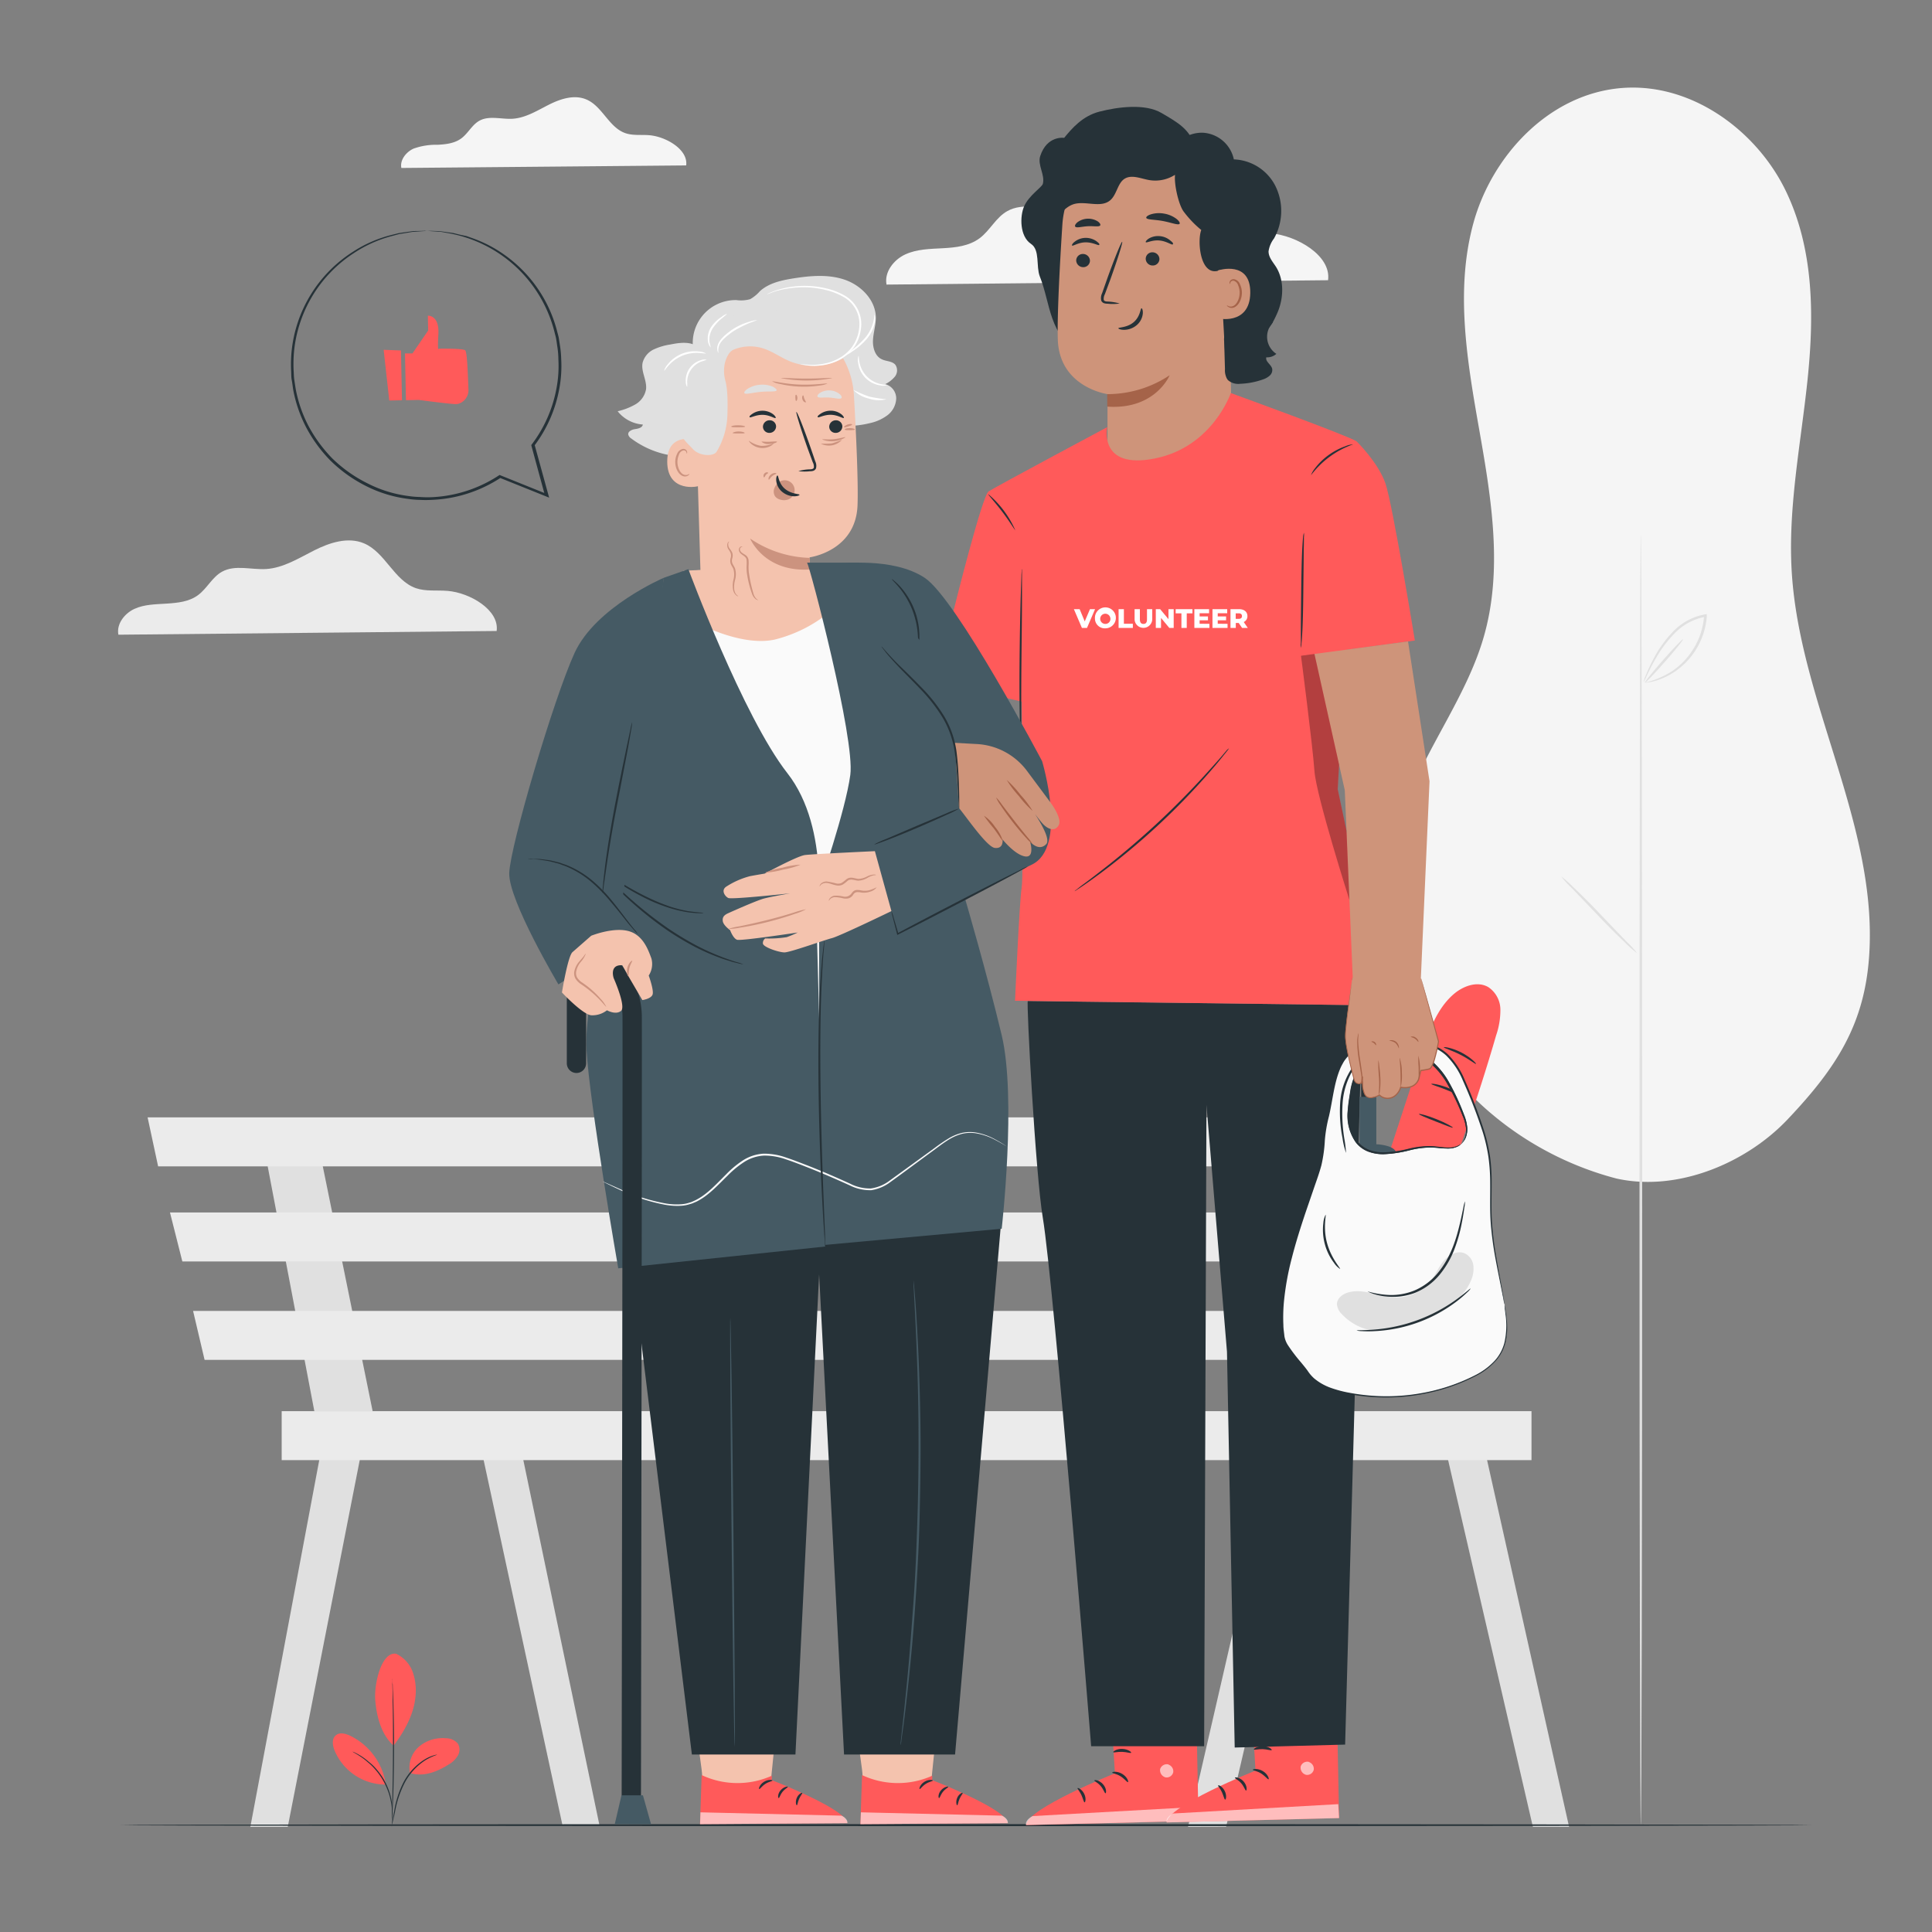 <svg
  className="animated"
  id="freepik_stories-volunteering"
  xmlns="http://www.w3.org/2000/svg"
  viewBox="0 0 500 500"
  version="1.1"
  xmlnsXlink="http://www.w3.org/1999/xlink"
  xmlnssvgjs="http://svgjs.com/svgjs"
>
  <rect x="0" y="0" width="500" height="500" fill="#808080" stroke="none"/>
  <g id="freepik--background-complete--inject-4" className="animable" style="transform-origin: 257.236px 247.728px">
    <path
      d="M128.53,163.3c.75-5.44-6.93-9.92-12.7-10.38-2.75-.23-5.61.19-8.22-.71-5.65-2-7.9-9.27-13.42-11.6-4.12-1.73-8.86-.19-12.85,1.82s-8,4.54-12.41,4.83c-3.88.25-8.1-1.19-11.49.71-2.53,1.41-3.86,4.33-6.19,6.05s-5.26,2-8.09,2.19-5.77.18-8.35,1.36-4.71,3.91-4.17,6.69Z"
      style="fill: rgb(235, 235, 235); transform-origin: 79.568px 152.06px"
      id="elv0odacapti"
      className="animable"
    ></path>
    <path
      d="M177.58,42.81c.56-4.1-5.22-7.47-9.57-7.82-2.07-.17-4.22.15-6.19-.54-4.25-1.48-5.95-7-10.1-8.72-3.1-1.31-6.67-.15-9.68,1.37s-6,3.41-9.34,3.63c-2.92.19-6.1-.9-8.66.53-1.9,1.07-2.9,3.26-4.66,4.56s-4,1.53-6.09,1.65a17.22,17.22,0,0,0-6.28,1c-1.94.89-3.55,2.95-3.14,5Z"
      style="fill: rgb(245, 245, 245); transform-origin: 140.712px 34.315px"
      id="eljt2v0m2w1kn"
      className="animable"
    ></path>
    <path
      d="M343.7,72.52c.88-6.36-8.09-11.58-14.83-12.13-3.21-.25-6.55.24-9.59-.82-6.6-2.3-9.23-10.82-15.66-13.54-4.82-2-10.35-.22-15,2.13s-9.27,5.3-14.48,5.63c-4.53.29-9.46-1.39-13.42.83-3,1.65-4.5,5.05-7.23,7.06s-6.14,2.38-9.44,2.56-6.73.21-9.74,1.59-5.5,4.56-4.88,7.82Z"
      style="fill: rgb(245, 245, 245); transform-origin: 286.547px 59.407px"
      id="els8ujobils9b"
      className="animable"
    ></path>
    <path
      d="M418.33,305c-21-5.48-39.29-19.27-49.48-37.24a71.63,71.63,0,0,1-5.19-59.15c5.4-15.05,15.82-28.29,20.28-43.6,5.07-17.38,2.05-35.82-1.08-53.6s-6.32-36.15-1.56-53.61S401,24,420.25,22.74c17.85-1.15,34.33,11.2,41.78,26.4s7.49,32.61,5.75,49.24-5.13,33.24-4.06,49.92c2.15,33.76,22.4,65.55,20,99.3-1.24,17.57-8.52,28.82-21,42C452,301,434.15,308.53,418.33,305"
      style="fill: rgb(245, 245, 245); transform-origin: 421.74px 164.271px"
      id="elwqdqlx44dx"
      className="animable"
    ></path>
    <path
      d="M424.64,472.34c-.18,0-.34-74.8-.34-167s.16-167.06.34-167.06S425,213,425,305.29,424.83,472.34,424.64,472.34Z"
      style="fill: rgb(224, 224, 224); transform-origin: 424.65px 305.31px"
      id="eljz6gdpip2h"
      className="animable"
    ></path>
    <path
      d="M423.68,246.66a23.91,23.91,0,0,1-3.09-2.71c-1.84-1.74-4.33-4.2-7-7s-5.06-5.29-6.8-7.11a24.88,24.88,0,0,1-2.74-3,26.19,26.19,0,0,1,3.08,2.72c1.84,1.74,4.34,4.2,7,7s5.05,5.29,6.8,7.11A26.34,26.34,0,0,1,423.68,246.66Z"
      style="fill: rgb(224, 224, 224); transform-origin: 413.865px 236.75px"
      id="elcqwe8fi63rt"
      className="animable"
    ></path>
    <path
      d="M425.69,176.68a23.29,23.29,0,0,0,6.82-2.84,18.77,18.77,0,0,0,5.48-5.51,18.43,18.43,0,0,0,3-8.73l0-.3.39.33a14.66,14.66,0,0,0-8.22,4.52,31.23,31.23,0,0,0-4.59,6.15c-1.1,1.89-1.87,3.47-2.39,4.57a13.9,13.9,0,0,1-.85,1.7,8.71,8.71,0,0,1,.61-1.79,43.58,43.58,0,0,1,2.21-4.68,29.54,29.54,0,0,1,4.55-6.34,15.15,15.15,0,0,1,8.58-4.76l.43-.06,0,.39,0,.31a19,19,0,0,1-8.86,14.56,17.31,17.31,0,0,1-5.07,2.16,14.19,14.19,0,0,1-1.49.28A2.1,2.1,0,0,1,425.69,176.68Z"
      style="fill: rgb(224, 224, 224); transform-origin: 433.52px 167.813px"
      id="el8qt8r4alcfg"
      className="animable"
    ></path>
    <path
      d="M425.69,176.68c-.14-.12,1.95-2.72,4.68-5.82s5.06-5.53,5.2-5.42-1.95,2.71-4.68,5.82S425.83,176.79,425.69,176.68Z"
      style="fill: rgb(224, 224, 224); transform-origin: 430.63px 171.06px"
      id="elwu9q9nkfym7"
      className="animable"
    ></path>
    <polygon
      points="330.78 371.55 307.46 472.79 317.32 472.76 340.69 372.51 330.78 371.55"
      style="fill: rgb(224, 224, 224); transform-origin: 324.075px 422.17px"
      id="eldowju265z4k"
      className="animable"
    ></polygon>
    <polygon
      points="373.31 371.55 396.71 472.79 406.08 472.79 383.44 371.55 373.31 371.55"
      style="fill: rgb(224, 224, 224); transform-origin: 389.695px 422.17px"
      id="elf5idd5gf6gk"
      className="animable"
    ></polygon>
    <polygon
      points="315.04 295.51 328.32 365.21 343.4 365.21 329.22 295.51 315.04 295.51"
      style="fill: rgb(224, 224, 224); transform-origin: 329.22px 330.36px"
      id="el6ily5x287l4"
      className="animable"
    ></polygon>
    <polygon
      points="83.81 371.55 64.79 472.79 74.47 472.79 94.34 371.55 83.81 371.55"
      style="fill: rgb(224, 224, 224); transform-origin: 79.565px 422.17px"
      id="elpd6im0q9og"
      className="animable"
    ></polygon>
    <polygon
      points="123.8 371.55 145.54 472.24 155.11 472.24 134.12 371.55 123.8 371.55"
      style="fill: rgb(224, 224, 224); transform-origin: 139.455px 421.895px"
      id="eljz7ii4lt1sp"
      className="animable"
    ></polygon>
    <polygon
      points="68.07 295.51 81.35 365.21 96.44 365.21 82.25 295.51 68.07 295.51"
      style="fill: rgb(224, 224, 224); transform-origin: 82.255px 330.36px"
      id="elawyxpjv1rw"
      className="animable"
    ></polygon>
    <polygon
      points="38.2 289.18 40.92 301.85 343.85 301.85 340.32 289.18 38.2 289.18"
      style="fill: rgb(235, 235, 235); transform-origin: 191.025px 295.515px"
      id="elf9q7w1st3h"
      className="animable"
    ></polygon>
    <polygon
      points="43.99 313.79 47.19 326.46 348.08 326.46 345.34 313.79 43.99 313.79"
      style="fill: rgb(235, 235, 235); transform-origin: 196.035px 320.125px"
      id="elxrd9i2hzqsg"
      className="animable"
    ></polygon>
    <polygon
      points="49.97 339.27 52.95 351.94 352.9 351.94 350.07 339.27 49.97 339.27"
      style="fill: rgb(235, 235, 235); transform-origin: 201.435px 345.605px"
      id="elvkbypg2xtth"
      className="animable"
    ></polygon>
    <rect
      x="72.9"
      y="365.21"
      width="323.45"
      height="12.67"
      style="fill: rgb(235, 235, 235); transform-origin: 234.625px 371.545px"
      id="elr3diaoncca"
      className="animable"
    ></rect>
  </g>
  <g id="freepik--Floor--inject-4" className="animable" style="transform-origin: 250px 472.34px">
    <path
      d="M468.78,472.34c0,.15-98,.26-218.77.26s-218.79-.11-218.79-.26,97.94-.26,218.79-.26S468.78,472.2,468.78,472.34Z"
      style="fill: rgb(38, 50, 56); transform-origin: 250px 472.34px"
      id="elrdqd1shs0k"
      className="animable"
    ></path>
  </g>
  <g id="freepik--speech-bubble--inject-4" className="animable" style="transform-origin: 110.298px 94.569px">
    <path
      d="M110.26,59.74a3.39,3.39,0,0,0-.6,0l-1.76.05c-.39,0-.83,0-1.3.06l-1.56.22-1.81.26-2,.5a32.83,32.83,0,0,0-9.83,4.29A34.64,34.64,0,0,0,75.44,91.18a35.66,35.66,0,0,0-.1,4.75c.06.8,0,1.62.16,2.43s.24,1.63.37,2.45a34.83,34.83,0,0,0,3.3,9.67,36.82,36.82,0,0,0,6.32,8.69,36.32,36.32,0,0,0,9.1,6.54,33.09,33.09,0,0,0,11.09,3.41,22.44,22.44,0,0,0,3,.25,27.08,27.08,0,0,0,3,0,35.81,35.81,0,0,0,6-.75,35.2,35.2,0,0,0,11.93-5l-.36,0,12.15,4.88.72.29-.21-.75c-1.22-4.46-2.42-8.79-3.57-13l-.06.32a34.82,34.82,0,0,0,6.48-14.84,31.67,31.67,0,0,0,.48-7.6,25.65,25.65,0,0,0-.35-3.65l-.27-1.78c-.11-.59-.29-1.15-.43-1.72a34.78,34.78,0,0,0-13.55-19.76,33.34,33.34,0,0,0-8.07-4.26l-1.82-.65L119,60.73l-1.58-.39c-.51-.1-1-.15-1.45-.22-.92-.11-1.73-.27-2.44-.31l-1.78-.06-1.09,0a2,2,0,0,0-.37,0,1.49,1.49,0,0,0,.37,0l1.08.09,1.78.12c.7,0,1.5.23,2.41.36A34.56,34.56,0,0,1,143.52,86c.13.56.31,1.12.41,1.69s.18,1.16.26,1.75a22.37,22.37,0,0,1,.32,3.58,31,31,0,0,1-.49,7.46A34.22,34.22,0,0,1,137.63,115l-.11.14,0,.18q1.71,6.3,3.54,13l.52-.45L129.48,123l-.19-.08-.17.11a34.44,34.44,0,0,1-17.52,5.65,25.83,25.83,0,0,1-2.92-.06,21.54,21.54,0,0,1-2.9-.24A32.24,32.24,0,0,1,94.93,125,35.78,35.78,0,0,1,86,118.64a36.84,36.84,0,0,1-6.21-8.49,34.45,34.45,0,0,1-3.26-9.47c-.13-.8-.25-1.6-.37-2.4s-.11-1.59-.17-2.38a36.09,36.09,0,0,1,.08-4.66A34.33,34.33,0,0,1,91.61,65.48a33,33,0,0,1,9.67-4.36l2-.54,1.8-.29,1.54-.26c.47-.05.9-.06,1.29-.09l1.75-.13A2.53,2.53,0,0,0,110.26,59.74Z"
      style="fill: rgb(38, 50, 56); transform-origin: 110.298px 94.569px"
      id="elcohv54lbxzv"
      className="animable"
    ></path>
    <path
      d="M104.81,91.47l1.93,0,4.07-5.93-.08-3.84s3-.24,2.72,4.79.11,3.75.11,3.75,6.31-.11,6.84.43.69,6.65.83,10.05a3.68,3.68,0,0,1-2.53,3.76,2.73,2.73,0,0,1-.68.1c-1.57,0-9.64-1.08-9.64-1.08l-3.32.07Z"
      style="fill: rgb(255, 90, 90); transform-origin: 113.025px 93.139px"
      id="ell2641r5zvdn"
      className="animable"
    ></path>
    <polygon
      points="99.29 90.53 100.74 103.65 104.03 103.59 103.77 90.7 99.29 90.53"
      style="fill: rgb(255, 90, 90); transform-origin: 101.66px 97.09px"
      id="elzwx9qpiub8"
      className="animable"
    ></polygon>
  </g>
  <g id="freepik--Plant--inject-4" className="animable" style="transform-origin: 102.524px 450.376px">
    <path
      d="M102.54,428a8.45,8.45,0,0,1,4.35,4.93,14.74,14.74,0,0,1,.57,6.67c-.49,4.33-2.95,8.7-5.59,12.16-3.65-3.19-4.49-8.74-4.74-11.58-.39-4.49,1.63-12.85,5.41-12.18"
      style="fill: rgb(255, 90, 90); transform-origin: 102.347px 439.861px"
      id="eleyp7mtxpid"
      className="animable"
    ></path>
    <path
      d="M106.1,458.85a7.17,7.17,0,0,1,2.31-6.8,9.45,9.45,0,0,1,7-2.19,4,4,0,0,1,3.08,1.38,3.07,3.07,0,0,1,0,3.1,6.24,6.24,0,0,1-2.3,2.26c-3.16,2-6.58,3.32-10.15,2.25"
      style="fill: rgb(255, 90, 90); transform-origin: 112.436px 454.524px"
      id="el9aeakd1oqx6"
      className="animable"
    ></path>
    <path
      d="M101.43,472.12a5.69,5.69,0,0,1,.13-.89c.11-.62.26-1.43.44-2.4a25,25,0,0,1,2.48-7.68,15.41,15.41,0,0,1,5.51-5.86,10.29,10.29,0,0,1,2.25-1,5.3,5.3,0,0,1,.64-.16.61.61,0,0,1,.24,0,16.23,16.23,0,0,0-3,1.39,15.74,15.74,0,0,0-5.35,5.81,26.58,26.58,0,0,0-2.54,7.58c-.22,1-.4,1.82-.54,2.38A4.66,4.66,0,0,1,101.43,472.12Z"
      style="fill: rgb(38, 50, 56); transform-origin: 107.275px 463.119px"
      id="elelvfjnbsskl"
      className="animable"
    ></path>
    <path
      d="M101.56,434.45a1.27,1.27,0,0,1,0,.39c0,.29,0,.66.07,1.12,0,1,.1,2.37.16,4.1.11,3.47.2,8.27.18,13.56s-.15,10.09-.3,13.56c-.07,1.73-.14,3.14-.2,4.1,0,.46,0,.83-.07,1.12a1.83,1.83,0,0,1,0,.39,1.73,1.73,0,0,1,0-.39c0-.29,0-.66,0-1.12,0-1,.06-2.4.1-4.11.08-3.47.18-8.26.2-13.55s0-10.08-.08-13.55c0-1.71-.05-3.1-.07-4.11v-1.12A2.39,2.39,0,0,1,101.56,434.45Z"
      style="fill: rgb(38, 50, 56); transform-origin: 101.681px 453.62px"
      id="elw5cfh4cih1f"
      className="animable"
    ></path>
    <path
      d="M99.8,461.49a16.74,16.74,0,0,0-9.15-12.27c-1.21-.58-2.8-1-3.81-.06s-.77,2.54-.28,3.8a14.3,14.3,0,0,0,13.15,8.88"
      style="fill: rgb(255, 90, 90); transform-origin: 92.969px 455.223px"
      id="eldjhsk7zd6e7"
      className="animable"
    ></path>
    <path
      d="M91.24,453.33a4.28,4.28,0,0,1,.78.33c.24.12.54.27.87.47a11.59,11.59,0,0,1,1.11.7,13.75,13.75,0,0,1,1.28,1A16.55,16.55,0,0,1,96.63,457a18.61,18.61,0,0,1,2.58,3.31,17.88,17.88,0,0,1,1.69,3.83,14.76,14.76,0,0,1,.43,1.78,14.21,14.21,0,0,1,.22,1.58,12.6,12.6,0,0,1,.06,1.31,7.44,7.44,0,0,1,0,1,4.88,4.88,0,0,1-.09.84c-.07,0,.05-1.2-.16-3.12a14.74,14.74,0,0,0-.26-1.55,16.44,16.44,0,0,0-.44-1.74,19.59,19.59,0,0,0-1.69-3.76,18.81,18.81,0,0,0-2.52-3.27A14.77,14.77,0,0,0,95.11,456a15.45,15.45,0,0,0-1.23-1C92.31,453.89,91.21,453.39,91.24,453.33Z"
      style="fill: rgb(38, 50, 56); transform-origin: 96.433px 461.99px"
      id="el0mboqe5lir2"
      className="animable"
    ></path>
  </g>
  <g id="freepik--Characters--inject-4" className="animable" style="transform-origin: 260.921px 249.999px">
    <path
      d="M309.46,435.36l.71,35.87-44.63,1.11c.16-4.27,23-13.4,23-13.4l-1.4-23Z"
      style="fill: rgb(255, 90, 90); transform-origin: 287.855px 453.85px"
      id="eldavffevpgnq"
      className="animable"
    ></path>
    <g id="elq7o761m5m5h">
      <g style="opacity: 0.6; transform-origin: 301.934px 458.294px" className="animable">
        <path
          d="M302.32,456.66a1.82,1.82,0,0,1,1.31,2,1.74,1.74,0,0,1-2,1.32,1.92,1.92,0,0,1-1.38-2.18,1.82,1.82,0,0,1,2.25-1.14"
          style="fill: rgb(255, 255, 255); transform-origin: 301.934px 458.294px"
          id="elnpaijh64bbc"
          className="animable"
        ></path>
      </g>
    </g>
    <g id="elm4u4gyjorq">
      <g style="opacity: 0.6; transform-origin: 287.841px 469.965px" className="animable">
        <path
          d="M310.17,471.23l-.21-3.61L267.25,470s-2,.92-1.71,2.31Z"
          style="fill: rgb(255, 255, 255); transform-origin: 287.841px 469.965px"
          id="elvewto357hn"
          className="animable"
        ></path>
      </g>
    </g>
    <path
      d="M287.84,458.73c0,.22,1.11.29,2.2,1s1.68,1.58,1.88,1.49-.16-1.34-1.49-2.14S287.79,458.53,287.84,458.73Z"
      style="fill: rgb(38, 50, 56); transform-origin: 289.905px 459.878px"
      id="elsrrp4hx6rre"
      className="animable"
    ></path>
    <path
      d="M283.21,460.78c0,.21.91.56,1.67,1.46s1,1.88,1.22,1.86.33-1.25-.65-2.35S283.21,460.57,283.21,460.78Z"
      style="fill: rgb(38, 50, 56); transform-origin: 284.73px 462.394px"
      id="elizbb4we8mcs"
      className="animable"
    ></path>
    <path
      d="M280.69,466.45c.2,0,.48-1.05-.11-2.23s-1.62-1.63-1.71-1.45.56.81,1,1.78S280.48,466.43,280.69,466.45Z"
      style="fill: rgb(38, 50, 56); transform-origin: 279.898px 464.591px"
      id="ela58qhjlbcto"
      className="animable"
    ></path>
    <path
      d="M288.11,453.46c.09.2,1.08-.13,2.32-.08s2.2.42,2.31.23-.83-.94-2.29-1S288,453.29,288.11,453.46Z"
      style="fill: rgb(38, 50, 56); transform-origin: 290.425px 453.135px"
      id="eltn1yys6s5so"
      className="animable"
    ></path>
    <path
      d="M289,448.14a4.2,4.2,0,0,0,2.23-.07,10,10,0,0,0,3.59-1.49,2.53,2.53,0,0,0,.66-.54.94.94,0,0,0,.07-1.16,1.2,1.2,0,0,0-1-.48,2.81,2.81,0,0,0-.83.14,7.74,7.74,0,0,0-1.38.51,8,8,0,0,0-2,1.41c-1,1-1.34,1.8-1.27,1.84s.59-.62,1.63-1.44a8.53,8.53,0,0,1,2-1.17,8.24,8.24,0,0,1,1.27-.43c.47-.14.88-.15,1,.06s0,.11,0,.25a2.39,2.39,0,0,1-.49.4,13.24,13.24,0,0,1-1.16.7,11.85,11.85,0,0,1-2.14.88A14.7,14.7,0,0,0,289,448.14Z"
      style="fill: rgb(38, 50, 56); transform-origin: 292.359px 446.351px"
      id="el7ttyap87yo"
      className="animable"
    ></path>
    <path
      d="M289.33,448.44a3.5,3.5,0,0,0,.53-2.17,7,7,0,0,0-1-3.78,1.83,1.83,0,0,0-1.45-1.09,1.05,1.05,0,0,0-.92.64,3.26,3.26,0,0,0-.21.83,5,5,0,0,0,0,1.5,5.1,5.1,0,0,0,1,2.29c.9,1.13,1.82,1.37,1.83,1.3s-.7-.52-1.39-1.61a5.28,5.28,0,0,1-.76-2.08,4.72,4.72,0,0,1,0-1.3c.06-.47.23-.86.4-.81s.61.33.8.71a7,7,0,0,1,.59,1.2,8,8,0,0,1,.49,2.21C289.42,447.59,289.21,448.41,289.33,448.44Z"
      style="fill: rgb(38, 50, 56); transform-origin: 288.048px 444.92px"
      id="elem1w8xi9m7h"
      className="animable"
    ></path>
    <path
      d="M345.84,434.65l.71,35.87-44.62,1.12c.15-4.27,23-13.41,23-13.41l-1.4-23Z"
      style="fill: rgb(255, 90, 90); transform-origin: 324.24px 453.145px"
      id="elxlhrhztt2x"
      className="animable"
    ></path>
    <g id="elsfk5maa9a9">
      <g style="opacity: 0.6; transform-origin: 338.303px 457.636px" className="animable">
        <path
          d="M338.7,456A1.85,1.85,0,0,1,340,458a1.75,1.75,0,0,1-2,1.32,1.91,1.91,0,0,1-1.38-2.17,1.8,1.8,0,0,1,2.25-1.14"
          style="fill: rgb(255, 255, 255); transform-origin: 338.303px 457.636px"
          id="elf4vlbp99l4"
          className="animable"
        ></path>
      </g>
    </g>
    <g id="elukaj0tzkj8b">
      <g style="opacity: 0.6; transform-origin: 324.225px 469.275px" className="animable">
        <path
          d="M346.55,470.52l-.21-3.61-42.71,2.42s-2,.91-1.7,2.31Z"
          style="fill: rgb(255, 255, 255); transform-origin: 324.225px 469.275px"
          id="elb252rrfw1tk"
          className="animable"
        ></path>
      </g>
    </g>
    <path
      d="M324.22,458c0,.22,1.11.29,2.2,1s1.68,1.57,1.88,1.48-.16-1.34-1.49-2.13S324.17,457.82,324.22,458Z"
      style="fill: rgb(38, 50, 56); transform-origin: 326.285px 459.148px"
      id="ellf3rcvaed5n"
      className="animable"
    ></path>
    <path
      d="M319.59,460.08c0,.21.91.56,1.67,1.46s1,1.87,1.22,1.86.33-1.25-.64-2.36S319.59,459.87,319.59,460.08Z"
      style="fill: rgb(38, 50, 56); transform-origin: 321.11px 461.692px"
      id="elr8pscxedv1b"
      className="animable"
    ></path>
    <path
      d="M317.07,465.74c.2.05.48-1.05-.11-2.23s-1.62-1.63-1.71-1.45.56.81,1,1.79S316.86,465.73,317.07,465.74Z"
      style="fill: rgb(38, 50, 56); transform-origin: 316.278px 463.882px"
      id="elzzptbds2hdg"
      className="animable"
    ></path>
    <path
      d="M324.49,452.75c.09.2,1.08-.12,2.32-.07s2.2.42,2.31.23-.83-1-2.29-1S324.37,452.59,324.49,452.75Z"
      style="fill: rgb(38, 50, 56); transform-origin: 326.804px 452.437px"
      id="elqi6snzuy62"
      className="animable"
    ></path>
    <path
      d="M325.42,447.43a4.12,4.12,0,0,0,2.23-.06,10.2,10.2,0,0,0,2.32-.78,11.56,11.56,0,0,0,1.27-.71,2.82,2.82,0,0,0,.66-.55.94.94,0,0,0,.07-1.16,1.21,1.21,0,0,0-1-.47,3.21,3.21,0,0,0-.83.13,7.75,7.75,0,0,0-1.38.52,8,8,0,0,0-2,1.4c-1,1-1.34,1.81-1.27,1.85s.59-.63,1.63-1.45a8.9,8.9,0,0,1,2-1.17,9.46,9.46,0,0,1,1.27-.43c.47-.13.88-.15,1,.06s0,.11,0,.25a2.39,2.39,0,0,1-.49.4,11.18,11.18,0,0,1-1.16.7,12.74,12.74,0,0,1-2.14.89A15.7,15.7,0,0,0,325.42,447.43Z"
      style="fill: rgb(38, 50, 56); transform-origin: 328.779px 445.65px"
      id="elitlx8gup7u9"
      className="animable"
    ></path>
    <path
      d="M325.71,447.74a3.53,3.53,0,0,0,.53-2.17,7.13,7.13,0,0,0-1-3.79,1.85,1.85,0,0,0-1.45-1.09,1,1,0,0,0-.92.65,3.1,3.1,0,0,0-.21.82,5.4,5.4,0,0,0,0,1.51,5.11,5.11,0,0,0,1,2.28c.9,1.14,1.82,1.37,1.84,1.3s-.7-.51-1.4-1.61a5.22,5.22,0,0,1-.76-2.08,4.65,4.65,0,0,1,0-1.29c.06-.48.23-.87.41-.82s.6.34.8.71a8.23,8.23,0,0,1,.58,1.2,8.14,8.14,0,0,1,.49,2.22C325.8,446.89,325.59,447.71,325.71,447.74Z"
      style="fill: rgb(38, 50, 56); transform-origin: 324.429px 444.215px"
      id="eliecuxkvmjkg"
      className="animable"
    ></path>
    <path
      d="M266,259.07c-.43,0,2,45,3.88,56.09,2.89,17.44,12.51,136.76,12.51,136.76h29.24l.6-166,5.31,63.9,2,102.44,28.58-.76,3-108.67c-.9-8.11,1.53-82.7,1.53-82.7Z"
      style="fill: rgb(38, 50, 56); transform-origin: 309.3px 355.665px"
      id="elnb52x90zytj"
      className="animable"
    ></path>
    <path
      d="M279.23,91.14c-3.45-1.6-5.61-5.13-6.88-8.71S270.5,75,269.09,71.51c-1-2.63.1-6.82-2.26-8.39-2.95-1.95-2.92-7.15-1.78-9.74,1.24-2.82,4.61-4.92,4.84-5.81.6-2.35-1.44-4.89-.68-7.19,1.78-5.41,6.19-4.7,6.19-4.7,2-2.43,4.72-5.65,9.13-6.79,4.77-1.23,11.82-2.15,16.07.35s7.38,4.18,8.75,8.92"
      style="fill: rgb(38, 50, 56); transform-origin: 286.842px 59.399px"
      id="elcj6mwgt8sp8"
      className="animable"
    ></path>
    <path
      d="M318.55,102.8l-10,17.18-13.82,13.8-8.11-11.14,0-11.23,0-9.41s-12.49-1.72-12.86-14.18c-.18-6,.46-18.44,1.18-29.67a23.23,23.23,0,0,1,22.78-21.76l1.2,0c13,.54,19.78,11.86,18.88,24.82l.82,41.61"
      style="fill: rgb(206, 148, 122); transform-origin: 296.175px 85.085px"
      id="el00v3lo645v78m"
      className="animable"
    ></path>
    <path
      d="M278.52,67.37a1.8,1.8,0,0,0,1.75,1.77,1.71,1.71,0,0,0,1.81-1.64,1.8,1.8,0,0,0-1.75-1.77A1.71,1.71,0,0,0,278.52,67.37Z"
      style="fill: rgb(38, 50, 56); transform-origin: 280.3px 67.435px"
      id="el26hzeuxmzq6"
      className="animable"
    ></path>
    <path
      d="M277.45,63.54c.23.23,1.56-.79,3.47-.82s3.34.91,3.54.67-.13-.52-.75-1a4.86,4.86,0,0,0-2.84-.83,4.69,4.69,0,0,0-2.75,1C277.54,63,277.34,63.44,277.45,63.54Z"
      style="fill: rgb(38, 50, 56); transform-origin: 280.97px 62.566px"
      id="elh36pizwnewq"
      className="animable"
    ></path>
    <path
      d="M296.51,66.94a1.78,1.78,0,0,0,1.74,1.77,1.71,1.71,0,0,0,1.81-1.64,1.79,1.79,0,0,0-1.75-1.77A1.7,1.7,0,0,0,296.51,66.94Z"
      style="fill: rgb(38, 50, 56); transform-origin: 298.285px 67.005px"
      id="elo5krnpehdo"
      className="animable"
    ></path>
    <path
      d="M296.53,62.68c.2.25,1.63-.62,3.54-.44s3.21,1.26,3.44,1-.07-.54-.64-1a4.83,4.83,0,0,0-2.73-1.13,4.7,4.7,0,0,0-2.85.64C296.67,62.16,296.43,62.56,296.53,62.68Z"
      style="fill: rgb(38, 50, 56); transform-origin: 300.048px 62.184px"
      id="elk2r9y47p4xm"
      className="animable"
    ></path>
    <path
      d="M289.77,78.55a12.8,12.8,0,0,0-3.12-.51c-.49,0-.95-.13-1-.46a2.58,2.58,0,0,1,.3-1.46c.44-1.19.9-2.44,1.39-3.74,1.91-5.34,3.29-9.72,3.08-9.8s-1.95,4.19-3.87,9.53l-1.32,3.76A2.9,2.9,0,0,0,285,77.8a1.24,1.24,0,0,0,.82.7,3.28,3.28,0,0,0,.83.1A12.42,12.42,0,0,0,289.77,78.55Z"
      style="fill: rgb(38, 50, 56); transform-origin: 287.685px 70.627px"
      id="elppbvwaau6h9"
      className="animable"
    ></path>
    <path
      d="M295.43,79.78c-.31,0-.28,2.07-2,3.57s-4,1.32-4,1.61c0,.13.5.39,1.43.4a5.16,5.16,0,0,0,3.33-1.22,4.52,4.52,0,0,0,1.57-3C295.82,80.28,295.57,79.76,295.43,79.78Z"
      style="fill: rgb(38, 50, 56); transform-origin: 292.6px 82.57px"
      id="eldjskho0nhl6"
      className="animable"
    ></path>
    <path
      d="M296.65,56.37c.16.53,2.08.41,4.31.83s4,1.16,4.32.71c.15-.21-.13-.72-.83-1.28a7.32,7.32,0,0,0-3.15-1.34,7.2,7.2,0,0,0-3.42.17C297,55.74,296.59,56.12,296.65,56.37Z"
      style="fill: rgb(38, 50, 56); transform-origin: 300.982px 56.605px"
      id="ellcq0bbjllf"
      className="animable"
    ></path>
    <path
      d="M278.26,58.64c.34.43,1.66,0,3.24-.09s2.94.24,3.24-.22c.13-.22-.09-.66-.68-1.06a4.69,4.69,0,0,0-5.22.25C278.28,58,278.11,58.43,278.26,58.64Z"
      style="fill: rgb(38, 50, 56); transform-origin: 281.492px 57.712px"
      id="eljok30l9h0kb"
      className="animable"
    ></path>
    <path
      d="M308.42,37.27a9.43,9.43,0,0,1-11.13,9.31c-2.11-.38-4.42-1.45-6.24-.32s-2,4.07-3.7,5.55c-2.43,2.11-6.3.13-9.39,1-2.38.71-3.87,3-5.45,4.9s-4,3.74-6.34,3a28.24,28.24,0,0,1,.94-6.36,9.45,9.45,0,0,1,3.62-5.19,33.93,33.93,0,0,0,3-1.77c2-1.6,2.44-4.38,3.66-6.61a10.35,10.35,0,0,1,7.88-5.22c2.72-.28,5.51.53,8.16-.13,1.95-.5,3.66-1.77,5.64-2.14,3.86-.74,7.44,2,10.24,4.79"
      style="fill: rgb(38, 50, 56); transform-origin: 287.74px 47.023px"
      id="elzxyz0ghxd7p"
      className="animable"
    ></path>
    <path
      d="M296.08,42.76c1.73-.5,5.27-1.62,6.19-3.12,2-3.26,5.57-5.48,9.2-5.28a8.71,8.71,0,0,1,7.85,6.89,12.56,12.56,0,0,1,10.78,6.94,14.55,14.55,0,0,1-.39,13.53,7.13,7.13,0,0,0-1.41,3.33c0,1.54,1.12,2.75,1.92,4,2.18,3.46,2,8.22.33,12s-2.88,5.09-5.28,5.85c-4.71,1.47,0,10.94-7.86,10.94l-1.58-28a2.48,2.48,0,0,1-.73.27c-4.64,1.05-5.25-8-4.21-10.59a27,27,0,0,1-4.65-4.89c-1.28-1.89-2.41-7-2.14-9.37C302.43,45.32,295.32,43,296.08,42.76Z"
      style="fill: rgb(38, 50, 56); transform-origin: 313.926px 66.094px"
      id="elzlcphwpji6"
      className="animable"
    ></path>
    <path
      d="M315.18,70c.21-.1,8.52-2.68,8.39,5.84s-8.66,6.64-8.67,6.4S315.18,70,315.18,70Z"
      style="fill: rgb(206, 148, 122); transform-origin: 319.236px 76.069px"
      id="el63kvecq9ljv"
      className="animable"
    ></path>
    <path
      d="M317.55,79s.15.11.4.23a1.46,1.46,0,0,0,1.11,0c.91-.32,1.69-1.74,1.75-3.27a5,5,0,0,0-.38-2.13,1.75,1.75,0,0,0-1.1-1.16.77.77,0,0,0-.89.39c-.11.24-.06.41-.11.42s-.18-.14-.11-.49a1,1,0,0,1,.35-.53,1.12,1.12,0,0,1,.82-.21,2.08,2.08,0,0,1,1.53,1.35,5,5,0,0,1,.48,2.38c-.08,1.72-1,3.31-2.22,3.65a1.59,1.59,0,0,1-1.35-.24C317.57,79.24,317.52,79.05,317.55,79Z"
      style="fill: rgb(165, 99, 73); transform-origin: 319.474px 75.963px"
      id="el6xfgs1cq8r"
      className="animable"
    ></path>
    <path
      d="M329.32,83.58a5.28,5.28,0,0,0,1,8,3.5,3.5,0,0,1-2.59.89c-.33,1.07,1.18,1.81,1.49,2.89a1.91,1.91,0,0,1-.6,1.83,4.8,4.8,0,0,1-1.75,1,19.46,19.46,0,0,1-5.89,1.13,4,4,0,0,1-3.24-1,4.39,4.39,0,0,1-.72-2.77l-.21-7.27a3.4,3.4,0,0,1,.38-2.07,3.44,3.44,0,0,1,2.11-1.12l10.33-2.64"
      style="fill: rgb(38, 50, 56); transform-origin: 323.55px 90.904px"
      id="ely93ku76mvb"
      className="animable"
    ></path>
    <path
      d="M355.52,249.71c-1.33-7.8-9.32-45.46-9.32-45.46l4.94-90c-2.28-1.53-32.61-12.53-32.61-12.53s-4.67,13.86-19.51,16.9-12.48-8.07-12.48-8.07-29,15.49-30.69,16.63-8.91,30.24-8.91,30.24l-5.46,18.83,22.93,5.33s.57,44.89,0,48.12-1.72,29.3-1.72,29.3l90,1.14S356.85,257.51,355.52,249.71Z"
      style="fill: rgb(255, 90, 90); transform-origin: 298.631px 180.93px"
      id="elpuoh3bzfs6g"
      className="animable"
    ></path>
    <path
      d="M351.14,114.28s5.55,5.44,7.41,10.82,7.61,40.66,7.61,40.66-31.56,4.46-31.56,3.9,2.78-20.24,3.71-26.36S351.14,114.28,351.14,114.28Z"
      style="fill: rgb(255, 90, 90); transform-origin: 350.38px 141.994px"
      id="el0fsd4svbqfj8"
      className="animable"
    ></path>
    <path
      d="M283.4,157.65l-2.09,4.86H280l-2.08-4.86h1.49l1.32,3.17,1.35-3.17Z"
      style="fill: rgb(255, 255, 255); transform-origin: 280.66px 160.08px"
      id="elgma1h1ph5d6"
      className="animable"
    ></path>
    <path
      d="M283.37,160.08a2.71,2.71,0,1,1,2.7,2.53A2.54,2.54,0,0,1,283.37,160.08Zm4,0a1.32,1.32,0,1,0-1.31,1.39A1.3,1.3,0,0,0,287.38,160.08Z"
      style="fill: rgb(255, 255, 255); transform-origin: 286.074px 159.903px"
      id="el3c4ho02ymv"
      className="animable"
    ></path>
    <path
      d="M289.49,157.65h1.37v3.77h2.32v1.09h-3.69Z"
      style="fill: rgb(255, 255, 255); transform-origin: 291.335px 160.08px"
      id="elbwu2okdy93m"
      className="animable"
    ></path>
    <path
      d="M293.63,160.35v-2.7H295v2.65c0,.84.35,1.17.93,1.17s.91-.33.91-1.17v-2.65h1.36v2.7a2.29,2.29,0,0,1-4.57,0Z"
      style="fill: rgb(255, 255, 255); transform-origin: 295.915px 160.069px"
      id="eltn66tuwhy6h"
      className="animable"
    ></path>
    <path
      d="M303.75,157.65v4.86h-1.13l-2.15-2.59v2.59h-1.35v-4.86h1.13l2.15,2.59v-2.59Z"
      style="fill: rgb(255, 255, 255); transform-origin: 301.435px 160.08px"
      id="el8me5gfu7vw8"
      className="animable"
    ></path>
    <path
      d="M305.75,158.74h-1.49v-1.09h4.35v1.09h-1.48v3.77h-1.38Z"
      style="fill: rgb(255, 255, 255); transform-origin: 306.435px 160.08px"
      id="el0qxpr9ja9u4k"
      className="animable"
    ></path>
    <path
      d="M313,161.45v1.06h-3.9v-4.86h3.81v1.06h-2.45v.82h2.16v1h-2.16v.89Z"
      style="fill: rgb(255, 255, 255); transform-origin: 311.05px 160.08px"
      id="elmuf6h758jo"
      className="animable"
    ></path>
    <path
      d="M317.69,161.45v1.06h-3.9v-4.86h3.81v1.06h-2.45v.82h2.16v1h-2.16v.89Z"
      style="fill: rgb(255, 255, 255); transform-origin: 315.74px 160.08px"
      id="eljbv8elofti"
      className="animable"
    ></path>
    <path
      d="M320.57,161.22h-.75v1.29h-1.37v-4.86h2.22c1.33,0,2.16.69,2.16,1.8a1.62,1.62,0,0,1-.95,1.53l1.05,1.53h-1.48Zm0-2.49h-.77v1.43h.77c.57,0,.85-.27.85-.71S321.16,158.73,320.59,158.73Z"
      style="fill: rgb(255, 255, 255); transform-origin: 320.69px 160.08px"
      id="elaml0iblab98"
      className="animable"
    ></path>
    <path
      d="M264.49,196.56a1.53,1.53,0,0,1-.08-.49c0-.39-.08-.87-.14-1.44-.09-1.24-.19-3-.26-5.28-.15-4.47-.2-10.63-.15-17.45s.17-13,.3-17.44c.07-2.17.14-4,.18-5.28,0-.58.06-1.05.08-1.44a1.82,1.82,0,0,1,.07-.5,1.77,1.77,0,0,1,0,.5c0,.39,0,.87,0,1.44,0,1.33,0,3.12,0,5.29,0,4.53-.09,10.66-.15,17.44s-.05,13,0,17.43c0,2.23.06,4,.1,5.28,0,.58,0,1,0,1.44A1.91,1.91,0,0,1,264.49,196.56Z"
      style="fill: rgb(38, 50, 56); transform-origin: 264.174px 171.9px"
      id="elg4mr9ihm6pg"
      className="animable"
    ></path>
    <path
      d="M337.45,137.87a4.46,4.46,0,0,1,0,1.17c0,.87,0,1.93-.05,3.19,0,2.82-.06,6.48-.1,10.54s-.11,7.84-.25,10.54c-.07,1.35-.14,2.44-.22,3.19a6,6,0,0,1-.17,1.16,4.46,4.46,0,0,1,0-1.17c0-.87,0-1.93,0-3.19,0-2.82.06-6.48.1-10.54s.12-7.84.25-10.54c.07-1.35.15-2.44.22-3.19A6,6,0,0,1,337.45,137.87Z"
      style="fill: rgb(38, 50, 56); transform-origin: 337.055px 152.765px"
      id="elw8pvtt84oar"
      className="animable"
    ></path>
    <path
      d="M350.19,115a23.26,23.26,0,0,0-10.91,8,5.87,5.87,0,0,1,1-1.75,16.51,16.51,0,0,1,3.52-3.45,16.88,16.88,0,0,1,4.36-2.3A5.81,5.81,0,0,1,350.19,115Z"
      style="fill: rgb(38, 50, 56); transform-origin: 344.735px 119px"
      id="elmxcvhn5j03j"
      className="animable"
    ></path>
    <path
      d="M262.82,137.26c-.13.08-1.45-2.2-3.4-4.77s-3.76-4.49-3.65-4.6a25.95,25.95,0,0,1,7,9.37Z"
      style="fill: rgb(38, 50, 56); transform-origin: 259.293px 132.576px"
      id="elpyiqewmw8q"
      className="animable"
    ></path>
    <path
      d="M318.05,193.69a2.78,2.78,0,0,1-.32.46c-.26.33-.58.75-1,1.25-.85,1.09-2.13,2.63-3.75,4.49a180.43,180.43,0,0,1-13.45,13.86,182.82,182.82,0,0,1-14.85,12.34c-2,1.47-3.62,2.63-4.77,3.39l-1.33.88a2.25,2.25,0,0,1-.48.28,2.68,2.68,0,0,1,.42-.36l1.27-1c1.12-.82,2.71-2,4.67-3.53,3.9-3,9.19-7.31,14.72-12.42s10.22-10.05,13.53-13.72c1.65-1.83,3-3.33,3.87-4.38l1-1.19C317.9,193.81,318,193.68,318.05,193.69Z"
      style="fill: rgb(38, 50, 56); transform-origin: 298.075px 212.165px"
      id="elz1os0tdxyro"
      className="animable"
    ></path>
    <path
      d="M356.07,309,368,272.47c1.78-5.46,3.73-11.18,8-15,2.49-2.24,6.28-3.7,9.18-2a7.07,7.07,0,0,1,3.12,5.78,20.11,20.11,0,0,1-1.11,6.72c-4.8,16.63-10.64,32.93-16.71,49.14l.62-1.12"
      style="fill: rgb(255, 90, 90); transform-origin: 372.185px 285.919px"
      id="elffbfyhzm1h"
      className="animable"
    ></path>
    <path
      d="M372,300.64c0,.16-1.89-.25-4-1.16s-3.72-1.93-3.63-2.08,1.77.62,3.87,1.5S372.07,300.47,372,300.64Z"
      style="fill: rgb(38, 50, 56); transform-origin: 368.184px 299.028px"
      id="elkelhsab3ey"
      className="animable"
    ></path>
    <path
      d="M376,291.82c-.07.16-2-.63-4.45-1.59s-4.38-1.75-4.33-1.92,2.12.36,4.56,1.34S376,291.66,376,291.82Z"
      style="fill: rgb(38, 50, 56); transform-origin: 371.61px 290.06px"
      id="elitxo92riw1e"
      className="animable"
    ></path>
    <path
      d="M379.66,284.53c-.1.15-2-1.07-4.55-2.16s-4.72-1.65-4.68-1.84,2.33.13,4.93,1.26S379.76,284.4,379.66,284.53Z"
      style="fill: rgb(38, 50, 56); transform-origin: 375.047px 282.511px"
      id="elovpn7sgd40k"
      className="animable"
    ></path>
    <path
      d="M382,275.34c-.12.14-1.76-1.21-4.06-2.38s-4.33-1.74-4.29-1.92,2.2.13,4.58,1.36S382.11,275.23,382,275.34Z"
      style="fill: rgb(38, 50, 56); transform-origin: 377.828px 273.171px"
      id="el8s3v9ssdb6u"
      className="animable"
    ></path>
    <rect
      x="352.27"
      y="277.76"
      width="3.56"
      height="7.05"
      style="fill: rgb(38, 50, 56); transform-origin: 354.05px 281.285px"
      id="elg19vtdgo1qb"
      className="animable"
    ></rect>
    <path
      d="M351.85,298.57V283.86h4.34v12.27s4.57.13,5.14,2.14c1.25,4.42.7,14.36.7,14.36Z"
      style="fill: rgb(69, 90, 100); transform-origin: 357px 298.245px"
      id="el88zy82k1do9"
      className="animable"
    ></path>
    <path
      d="M389.4,337.66c-1.23-7.39-3.12-14.7-3.48-22.18-.24-5.13.25-10.3-.39-15.4-.77-6.14-3.14-11.95-5.49-17.67-1.52-3.71-3.18-7.6-6.35-10.07a11.57,11.57,0,0,0-6.64-2.31v0c-4.36-1.79-16.32-2.3-20.1,5.72-2,4.26-2.24,9.11-3.39,13.69-1.54,6.16-.43,8.19-2.45,14.21-4.29,12.87-10.8,28.84-8.9,42.28.37,2.61,4.72,6.91,6.2,9.09,2.13,3.15,6,4.56,9.76,5.36A51.59,51.59,0,0,0,379.75,357c3.54-1.59,7.07-3.75,8.86-7.19C390.51,346.15,390.08,341.74,389.4,337.66Zm-11.34-41.5c-2,1.68-4.92.86-7.51.73-3.11-.16-6.15.85-9.22,1.38s-6.5.51-9-1.39a9.2,9.2,0,0,1-3.2-6.15,24.39,24.39,0,0,1,.39-7.07,19.49,19.49,0,0,1,1.38-5.28,7.29,7.29,0,0,1,3.74-3.83c2-1,9.22-1.66,12-2.08a17.86,17.86,0,0,1,6.28,5.25,42.5,42.5,0,0,1,5.35,10,13.8,13.8,0,0,1,1.25,4.32A4.91,4.91,0,0,1,378.06,296.16Z"
      style="fill: rgb(250, 250, 250); transform-origin: 360.924px 315.203px"
      id="ell4ob9wbr01i"
      className="animable"
    ></path>
    <path
      d="M389.4,337.66c-1.23-7.39-3.12-14.7-3.48-22.18-.24-5.13.25-10.3-.39-15.4-.77-6.14-3.14-11.95-5.49-17.67-1.52-3.71-3.18-7.6-6.35-10.07a11.57,11.57,0,0,0-6.64-2.31v0c-4.36-1.79-16.32-2.3-20.1,5.72-2,4.26-2.24,9.11-3.39,13.69-1.54,6.16-.43,8.19-2.45,14.21-4.29,12.87-10.8,28.84-8.9,42.28.37,2.61,4.72,6.91,6.2,9.09,2.13,3.15,6,4.56,9.76,5.36A51.59,51.59,0,0,0,379.75,357c3.54-1.59,7.07-3.75,8.86-7.19C390.51,346.15,390.08,341.74,389.4,337.66Zm-11.34-41.5c-2,1.68-4.92.86-7.51.73-3.11-.16-6.15.85-9.22,1.38s-6.5.51-9-1.39a9.2,9.2,0,0,1-3.2-6.15,24.39,24.39,0,0,1,.39-7.07,19.49,19.49,0,0,1,1.38-5.28,7.29,7.29,0,0,1,3.74-3.83c2-1,9.22-1.66,12-2.08a17.86,17.86,0,0,1,6.28,5.25,42.5,42.5,0,0,1,5.35,10,13.8,13.8,0,0,1,1.25,4.32A4.91,4.91,0,0,1,378.06,296.16Z"
      style="fill: none; transform-origin: 360.924px 315.203px"
      id="eltrjtm5k1tsl"
      className="animable"
    ></path>
    <path
      d="M378.06,296.16a4.7,4.7,0,0,0,1.09-1.75,5.83,5.83,0,0,0,.27-2.44,11.75,11.75,0,0,0-.88-3.22,63.83,63.83,0,0,0-3.89-8.15,19.72,19.72,0,0,0-8.09-7.91l.14,0-5.85.77c-1,.14-2,.3-3.06.49a14.12,14.12,0,0,0-3,.82h0a7,7,0,0,0-3.55,3.58,17,17,0,0,0-1.27,4.47c-.25,1.53-.5,3-.6,4.52a15.6,15.6,0,0,0,.24,4.34,9.52,9.52,0,0,0,1.69,3.74,7.14,7.14,0,0,0,3.12,2.29,10.67,10.67,0,0,0,3.67.61,31.32,31.32,0,0,0,6.71-1,22.54,22.54,0,0,1,5.64-.63c1.67.1,3.08.36,4.24.36a5.84,5.84,0,0,0,2.6-.47c.55-.27.79-.49.81-.47a3,3,0,0,1-.76.57,5.8,5.8,0,0,1-2.65.57c-1.18,0-2.61-.2-4.25-.27a22.76,22.76,0,0,0-5.55.7,31.19,31.19,0,0,1-6.8,1,10.73,10.73,0,0,1-3.82-.62,7.44,7.44,0,0,1-3.33-2.41,12,12,0,0,1-2.07-8.41c.1-1.52.35-3,.6-4.58a17.81,17.81,0,0,1,1.31-4.6,7.48,7.48,0,0,1,3.84-3.85h0a14.48,14.48,0,0,1,3.15-.85c1-.19,2.06-.35,3.08-.49l5.84-.75h.08l.07,0a19.89,19.89,0,0,1,8.22,8.14,59.18,59.18,0,0,1,3.82,8.25,11.75,11.75,0,0,1,.84,3.31,5.83,5.83,0,0,1-.35,2.51,4.21,4.21,0,0,1-.83,1.35A2.06,2.06,0,0,1,378.06,296.16Z"
      style="fill: rgb(38, 50, 56); transform-origin: 364.245px 285.401px"
      id="el9ucf5mi84gg"
      className="animable"
    ></path>
    <path
      d="M389.4,337.66s.2.85.41,2.5a25.93,25.93,0,0,1,.24,3.07,16.16,16.16,0,0,1-.43,4.18,11.08,11.08,0,0,1-2.41,4.67,17.64,17.64,0,0,1-4.93,3.85,49.37,49.37,0,0,1-14.4,4.91,51.59,51.59,0,0,1-18.43,0,29.45,29.45,0,0,1-4.93-1.25,14.36,14.36,0,0,1-4.61-2.56,10.56,10.56,0,0,1-1.8-2c-.51-.72-1.09-1.41-1.67-2.11a44.11,44.11,0,0,1-3.38-4.4,6.93,6.93,0,0,1-1.1-2.67c-.09-.95-.23-1.9-.26-2.86a43.61,43.61,0,0,1,.1-5.82,72,72,0,0,1,2.08-11.79c1-3.94,2.25-7.89,3.59-11.86.68-2,1.37-4,2.06-6s1.43-4,2-6.08a36,36,0,0,0,.88-6.38,37.83,37.83,0,0,1,1.09-6.34c.95-4.1,1.28-8.34,2.88-12.21a10.63,10.63,0,0,1,.68-1.4,8.17,8.17,0,0,1,.85-1.31,10.52,10.52,0,0,1,2.2-2.17,14.82,14.82,0,0,1,5.53-2.41,22,22,0,0,1,5.87-.48,18.69,18.69,0,0,1,5.66,1.09l.15,0V270l-.23-.24a11.58,11.58,0,0,1,7.58,3.06,20,20,0,0,1,4.36,6.56A131.06,131.06,0,0,1,384.2,293a44.12,44.12,0,0,1,1.45,6.53,48,48,0,0,1,.39,6.23c0,4-.14,7.68.11,11a87,87,0,0,0,1.13,8.84c.44,2.56.86,4.75,1.19,6.53s.57,3.14.73,4.07c.07.45.12.8.16,1.05s0,.36,0,.36,0-.12-.08-.35-.12-.6-.2-1.05c-.19-.94-.45-2.3-.8-4.06s-.8-3.95-1.27-6.51a88.7,88.7,0,0,1-1.19-8.86c-.27-3.34-.12-7-.16-11a49.17,49.17,0,0,0-.43-6.18,43.67,43.67,0,0,0-1.45-6.47,134.49,134.49,0,0,0-5.22-13.56,19.5,19.5,0,0,0-4.28-6.4,11.11,11.11,0,0,0-7.27-2.92h-.23V270l.15.22a18.25,18.25,0,0,0-5.5-1,21.81,21.81,0,0,0-5.74.47,14.19,14.19,0,0,0-5.34,2.34,10,10,0,0,0-2.1,2.06,7.8,7.8,0,0,0-.8,1.25,10.68,10.68,0,0,0-.66,1.36c-1.55,3.76-1.89,8-2.84,12.12a36.7,36.7,0,0,0-1.08,6.27,36.76,36.76,0,0,1-.89,6.46c-.56,2.11-1.31,4.11-2,6.13s-1.37,4-2.06,6c-1.34,4-2.58,7.9-3.58,11.83a71.39,71.39,0,0,0-2.09,11.7,44.32,44.32,0,0,0-.11,5.75c0,.95.18,1.89.26,2.82a6.19,6.19,0,0,0,1,2.48,43.25,43.25,0,0,0,3.33,4.36c.58.71,1.16,1.4,1.69,2.14a9.8,9.8,0,0,0,1.72,2,14,14,0,0,0,4.46,2.48,30.45,30.45,0,0,0,4.86,1.25,51.29,51.29,0,0,0,18.28.08,49.31,49.31,0,0,0,14.33-4.81,17.7,17.7,0,0,0,4.89-3.75,11,11,0,0,0,2.39-4.56,20.19,20.19,0,0,0,.29-7.19c-.1-.81-.18-1.43-.23-1.87S389.4,337.66,389.4,337.66Z"
      style="fill: rgb(38, 50, 56); transform-origin: 360.851px 315.19px"
      id="el72te7823ye7"
      className="animable"
    ></path>
    <path
      d="M389.4,337.66c-1.23-7.39-3.12-14.7-3.48-22.18-.24-5.13.25-10.3-.39-15.4-.77-6.14-3.14-11.95-5.49-17.67-1.52-3.71-3.18-7.6-6.35-10.07a11.57,11.57,0,0,0-6.64-2.31v0c-4.36-1.79-16.32-2.3-20.1,5.72-2,4.26-2.24,9.11-3.39,13.69-1.54,6.16-.43,8.19-2.45,14.21-4.29,12.87-10.8,28.84-8.9,42.28.37,2.61,4.72,6.91,6.2,9.09,2.13,3.15,6,4.56,9.76,5.36A51.59,51.59,0,0,0,379.75,357c3.54-1.59,7.07-3.75,8.86-7.19C390.51,346.15,390.08,341.74,389.4,337.66Zm-11.34-41.5c-2,1.68-4.92.86-7.51.73-3.11-.16-6.15.85-9.22,1.38s-6.5.51-9-1.39a9.2,9.2,0,0,1-3.2-6.15,24.39,24.39,0,0,1,.39-7.07,19.49,19.49,0,0,1,1.38-5.28,7.29,7.29,0,0,1,3.74-3.83c2-1,9.22-1.66,12-2.08a17.86,17.86,0,0,1,6.28,5.25,42.5,42.5,0,0,1,5.35,10,13.8,13.8,0,0,1,1.25,4.32A4.91,4.91,0,0,1,378.06,296.16Z"
      style="fill: none; transform-origin: 360.924px 315.203px"
      id="el0zxpm834e53"
      className="animable"
    ></path>
    <path
      d="M378.06,296.16a5,5,0,0,0,1.07-1.75,5.85,5.85,0,0,0,.27-2.44,11.39,11.39,0,0,0-.89-3.21,62.63,62.63,0,0,0-3.9-8.14,19.59,19.59,0,0,0-8.08-7.89l.17,0-5.85.77c-1,.15-2,.3-3.05.49a14.63,14.63,0,0,0-3,.81h0a7,7,0,0,0-3.52,3.56,16.84,16.84,0,0,0-1.26,4.46c-.26,1.52-.5,3-.61,4.52a11.56,11.56,0,0,0,1.92,8,7,7,0,0,0,3.1,2.27,10.77,10.77,0,0,0,3.65.62,32,32,0,0,0,6.7-1,22.15,22.15,0,0,1,5.65-.63c1.68.1,3.08.37,4.24.37a5.78,5.78,0,0,0,2.59-.46c.55-.26.79-.48.82-.46a2.68,2.68,0,0,1-.76.58,5.65,5.65,0,0,1-2.65.58c-1.18,0-2.61-.2-4.25-.26a22.73,22.73,0,0,0-5.54.71,31.17,31.17,0,0,1-6.81,1.06,11.21,11.21,0,0,1-3.83-.62,7.5,7.5,0,0,1-3.36-2.43,12.1,12.1,0,0,1-2.08-8.45c.1-1.52.35-3,.6-4.58a17,17,0,0,1,1.32-4.62,7.52,7.52,0,0,1,3.86-3.87l0,0a14,14,0,0,1,3.16-.86c1-.2,2.07-.35,3.08-.49l5.85-.75h.09l.08,0a20,20,0,0,1,8.24,8.16,60.24,60.24,0,0,1,3.81,8.26,11.36,11.36,0,0,1,.83,3.32,5.9,5.9,0,0,1-.36,2.52,4.21,4.21,0,0,1-.83,1.35A1.89,1.89,0,0,1,378.06,296.16Z"
      style="fill: rgb(38, 50, 56); transform-origin: 364.22px 285.385px"
      id="elqheibn4psqk"
      className="animable"
    ></path>
    <path
      d="M381.3,327.48a4,4,0,0,0-2.23-3.11c-1.86-.81-4,.31-5.35,1.85s-2.08,3.48-3.29,5.09a11.34,11.34,0,0,1-9.06,4.46c-4.26,0-8.51-2.51-12.58-1.25-1.39.43-2.78,1.52-2.79,3a4,4,0,0,0,1.29,2.6,13.93,13.93,0,0,0,7.63,4.18,38.72,38.72,0,0,0,14.65-3.42c5.34-2.28,9.27-5.1,11.11-9.48A7.3,7.3,0,0,0,381.3,327.48Z"
      style="fill: rgb(224, 224, 224); transform-origin: 363.676px 334.2px"
      id="elweb5i17v5yl"
      className="animable"
    ></path>
    <path
      d="M380.6,333.48a4.93,4.93,0,0,1-.85.94,30.34,30.34,0,0,1-2.63,2.27,38,38,0,0,1-21.26,7.8,27.21,27.21,0,0,1-3.48,0,5.08,5.08,0,0,1-1.26-.16c0-.12,1.81,0,4.71-.25a41.86,41.86,0,0,0,21-7.72C379.21,334.64,380.53,333.39,380.6,333.48Z"
      style="fill: rgb(38, 50, 56); transform-origin: 365.86px 339.011px"
      id="el0el5sjgz9tw"
      className="animable"
    ></path>
    <path
      d="M379.13,310.9a7,7,0,0,1-.15,1.59c-.14,1-.36,2.48-.72,4.28a39.88,39.88,0,0,1-1.75,6.23,23.73,23.73,0,0,1-3.94,6.9,16.13,16.13,0,0,1-6.41,4.7,15.82,15.82,0,0,1-6.41,1,16.22,16.22,0,0,1-4.31-.75c-.49-.16-.86-.31-1.11-.42s-.37-.18-.36-.2a24.58,24.58,0,0,0,5.79.92,16,16,0,0,0,6.19-1.13,15.74,15.74,0,0,0,6.14-4.57c3.56-4.26,4.89-9.31,5.73-12.81.42-1.78.71-3.23.92-4.24A7.79,7.79,0,0,1,379.13,310.9Z"
      style="fill: rgb(38, 50, 56); transform-origin: 366.55px 323.261px"
      id="el4anjuvpn4m"
      className="animable"
    ></path>
    <path
      d="M346.81,328.4a5.33,5.33,0,0,1-1.58-1.59,13.84,13.84,0,0,1-2.37-4.86,14.2,14.2,0,0,1-.38-5.41,5.57,5.57,0,0,1,.58-2.16c.21,0-.71,3.4.4,7.4S347,328.28,346.81,328.4Z"
      style="fill: rgb(38, 50, 56); transform-origin: 344.597px 321.39px"
      id="elf3xhdcxa98o"
      className="animable"
    ></path>
    <path
      d="M348.35,298.38a20.64,20.64,0,0,1-.91-3.83,35.4,35.4,0,0,1-.58-9.52,18,18,0,0,1,3.26-8.95,11.35,11.35,0,0,1,2-2.12,3,3,0,0,1,.89-.6,28.85,28.85,0,0,0-2.52,3,19.15,19.15,0,0,0-3,8.76,41.13,41.13,0,0,0,.39,9.39A30.89,30.89,0,0,1,348.35,298.38Z"
      style="fill: rgb(38, 50, 56); transform-origin: 349.886px 285.87px"
      id="el7b911wcsm3x"
      className="animable"
    ></path>
    <polygon
      points="340.18 169.24 348.03 204.52 350.38 259.9 367.48 258.63 369.96 202.19 364.4 166.01 340.18 169.24"
      style="fill: rgb(206, 148, 122); transform-origin: 355.07px 212.955px"
      id="ele4yglqy8p5"
      className="animable"
    ></polygon>
    <path
      d="M352.2,280.3a1.26,1.26,0,0,1-1.76-.84c-.65-2.42-2.33-9-2.29-11.44.06-3.07,1.82-14.9,1.82-14.9l17.83.12,4.48,16.27s-1.17,6.68-2.34,7.07a20.31,20.31,0,0,1-2.26.44l-.49,2.05c-1,3.13-4.71,2.27-4.71,2.27a4.11,4.11,0,0,1-2.39,2.71,3,3,0,0,1-3.13-.71s-2.44,1.43-3.51.24-.77-3.75-.77-3.75A1,1,0,0,1,352.2,280.3Z"
      style="fill: rgb(206, 148, 122); transform-origin: 360.215px 268.672px"
      id="el4zoh4te3vu"
      className="animable"
    ></path>
    <path
      d="M352.72,281.17a1.75,1.75,0,0,0,0-.55,12.81,12.81,0,0,0-.07-1.49c-.1-1.25-.36-3-.65-4.86a41,41,0,0,1-.51-4.85c0-1.24.15-2,.1-2a1.82,1.82,0,0,0-.17.52,8.07,8.07,0,0,0-.17,1.49,29.14,29.14,0,0,0,.43,4.9c.29,1.89.58,3.6.74,4.84S352.67,281.17,352.72,281.17Z"
      style="fill: rgb(165, 99, 73); transform-origin: 351.996px 274.295px"
      id="elzgyybxhb5te"
      className="animable"
    ></path>
    <path
      d="M356.86,283.36a4,4,0,0,0,.28-1.3,18.62,18.62,0,0,0,.09-3.2c-.07-1.25-.19-2.38-.3-3.18a5.42,5.42,0,0,0-.24-1.31,43.1,43.1,0,0,0,.2,4.5,28.29,28.29,0,0,1,0,3.17A7.74,7.74,0,0,0,356.86,283.36Z"
      style="fill: rgb(165, 99, 73); transform-origin: 356.975px 278.865px"
      id="elxwnnpeb36f"
      className="animable"
    ></path>
    <path
      d="M362.52,281.37a13.49,13.49,0,0,0,.27-3.81,12.56,12.56,0,0,0-.54-3.78c-.09,0,.14,1.7.2,3.79S362.42,281.36,362.52,281.37Z"
      style="fill: rgb(165, 99, 73); transform-origin: 362.527px 277.575px"
      id="el4fbbhlfb22s"
      className="animable"
    ></path>
    <path
      d="M367.19,279.07a12.84,12.84,0,0,0-.12-5.87,26.16,26.16,0,0,0,.07,2.94C367.18,277.75,367.1,279.06,367.19,279.07Z"
      style="fill: rgb(165, 99, 73); transform-origin: 367.264px 276.135px"
      id="el1vtqiqntn5o"
      className="animable"
    ></path>
    <path
      d="M362,271.34s.1-.21,0-.55a2,2,0,0,0-.66-1.14,2,2,0,0,0-1.25-.45c-.34,0-.54.1-.53.14a3.46,3.46,0,0,1,1.56.56A3.41,3.41,0,0,1,362,271.34Z"
      style="fill: rgb(165, 99, 73); transform-origin: 360.802px 270.27px"
      id="el1z6bv0p2lbi"
      className="animable"
    ></path>
    <path
      d="M367.06,269.64c.09,0,0-.67-.69-1.1a1.26,1.26,0,0,0-1.28-.21c0,.1.56.12,1.1.49S367,269.67,367.06,269.64Z"
      style="fill: rgb(165, 99, 73); transform-origin: 366.09px 268.941px"
      id="elfrtqwbnxx95"
      className="animable"
    ></path>
    <path
      d="M356.09,270.51c.09,0,.12-.48-.31-.81s-.89-.2-.86-.11.35.12.66.37S356,270.52,356.09,270.51Z"
      style="fill: rgb(165, 99, 73); transform-origin: 355.532px 269.999px"
      id="el43tqcwwc3py"
      className="animable"
    ></path>
    <path
      d="M350,253.12a1,1,0,0,0,0,.14l-.07.44c-.07.4-.16,1-.27,1.69-.23,1.47-.55,3.62-.91,6.32-.17,1.36-.36,2.84-.52,4.46a15,15,0,0,0-.11,2.53,25.64,25.64,0,0,0,.36,2.68c.33,1.82.77,3.73,1.26,5.71.13.49.25,1,.38,1.5.07.25.14.5.2.76a1.74,1.74,0,0,0,.38.77,1.36,1.36,0,0,0,1.67.3.43.43,0,0,0,.16-.24,1.87,1.87,0,0,0,.07-.22c0-.14.06-.27.08-.41a7.73,7.73,0,0,0,.06-.85.16.16,0,0,0-.32,0,17.47,17.47,0,0,0,.08,2.16,7.65,7.65,0,0,0,.49,2.17,2,2,0,0,0,.74.93,2,2,0,0,0,1.17.25,5.55,5.55,0,0,0,2.21-.73l-.21,0a3.1,3.1,0,0,0,1,.69,3.29,3.29,0,0,0,3-.3,4.46,4.46,0,0,0,1.74-2.46l-.2.12a5.3,5.3,0,0,0,3-.23,3.36,3.36,0,0,0,1.92-2.15h0c.16-.7.32-1.38.48-2.06l-.12.12c.44-.06.88-.14,1.31-.22l.64-.13.33-.09a1,1,0,0,0,.32-.23,3.81,3.81,0,0,0,.64-1.16c.16-.4.29-.8.41-1.2a46.34,46.34,0,0,0,1.05-4.61v-.06l-3.32-11.83c-.4-1.39-.71-2.49-.93-3.26-.11-.36-.2-.65-.26-.86a1.08,1.08,0,0,0-.1-.28,2.11,2.11,0,0,0,.06.29c.06.22.13.5.22.87.2.78.5,1.88.87,3.29.77,2.85,1.87,6.92,3.2,11.86v-.06a45.79,45.79,0,0,1-1.06,4.57c-.12.39-.25.78-.41,1.17a3.63,3.63,0,0,1-.58,1.06.55.55,0,0,1-.2.15l-.3.08-.63.13c-.43.08-.86.15-1.3.21a.18.18,0,0,0-.13.12c-.16.68-.32,1.36-.49,2h0a3,3,0,0,1-1.74,2,5,5,0,0,1-2.78.21.19.19,0,0,0-.2.12,4.12,4.12,0,0,1-1.6,2.26,3,3,0,0,1-2.73.27,2.77,2.77,0,0,1-.91-.6.18.18,0,0,0-.21,0,5.19,5.19,0,0,1-2.06.69,1.7,1.7,0,0,1-1-.2,1.77,1.77,0,0,1-.61-.78,7.67,7.67,0,0,1-.47-2.08,18.78,18.78,0,0,1-.08-2.11h-.32a7,7,0,0,1-.06.79c0,.13,0,.27-.07.39s-.11.25-.08.29a1.31,1.31,0,0,1-.68.07,1.15,1.15,0,0,1-.6-.35,1.29,1.29,0,0,1-.31-.63c-.06-.26-.13-.51-.2-.76-.13-.5-.26-1-.38-1.5-.5-2-1-3.87-1.29-5.68a25.53,25.53,0,0,1-.37-2.65,15.78,15.78,0,0,1,.09-2.49c.15-1.61.32-3.1.49-4.45.34-2.68.61-4.83.8-6.34.1-.72.17-1.29.22-1.69,0-.18,0-.33,0-.44S350,253.12,350,253.12Z"
      style="fill: rgb(165, 99, 73); transform-origin: 360.264px 268.76px"
      id="elchdyxba5szw"
      className="animable"
    ></path>
    <path
      d="M286.54,102a29,29,0,0,0,16.17-4.89s-3.69,9-16.15,8.12Z"
      style="fill: rgb(165, 99, 73); transform-origin: 294.625px 101.2px"
      id="el9oje9pvpo4"
      className="animable"
    ></path>
    <g id="elqcn3dxnfiir">
      <path
        d="M336.69,169.71l3.49-.47,6.37,28.63-.35,6.38L348.47,215l.76,17.92s-8.59-26.94-9.05-33.37c-.5-6.9-3.49-29.88-3.49-29.88"
        style="opacity: 0.3; transform-origin: 342.96px 201.08px"
        className="animable"
      ></path>
    </g>
    <path
      d="M180.63,451.32s1.13,7.1,1.09,8.34l5,4.32,12.76-2.85,1.05-10.44Z"
      style="fill: rgb(244, 195, 174); transform-origin: 190.58px 457.335px"
      id="el0hrtkqlv3a6g"
      className="animable"
    ></path>
    <path
      d="M199.74,459.56l0,1.14s19.29,7.48,19.54,11.12l-38.12.26.43-12.69A21.77,21.77,0,0,0,199.74,459.56Z"
      style="fill: rgb(255, 90, 90); transform-origin: 200.22px 465.735px"
      id="elkxbwedc4na"
      className="animable"
    ></path>
    <g id="eliy1c60la22">
      <g style="opacity: 0.6; transform-origin: 200.247px 470.555px" className="animable">
        <path
          d="M181.18,472.08l.1-3.05,36.5.86s1.7.73,1.52,1.93Z"
          style="fill: rgb(255, 255, 255); transform-origin: 200.247px 470.555px"
          id="eltiq1qw2ezsb"
          className="animable"
        ></path>
      </g>
    </g>
    <path
      d="M199.9,460.8c0,.19-.94.28-1.85.88s-1.39,1.4-1.57,1.32.1-1.15,1.22-1.86S199.94,460.63,199.9,460.8Z"
      style="fill: rgb(38, 50, 56); transform-origin: 198.165px 461.822px"
      id="elx8idnhyx4b"
      className="animable"
    ></path>
    <path
      d="M203.91,462.43c0,.18-.76.5-1.39,1.29s-.8,1.63-1,1.62-.31-1.06.49-2S203.9,462.25,203.91,462.43Z"
      style="fill: rgb(38, 50, 56); transform-origin: 202.643px 463.852px"
      id="el7ue4e045y3"
      className="animable"
    ></path>
    <path
      d="M206.21,467.2c-.17,0-.43-.89,0-1.91s1.34-1.44,1.42-1.28-.46.7-.83,1.55S206.4,467.18,206.21,467.2Z"
      style="fill: rgb(38, 50, 56); transform-origin: 206.807px 465.588px"
      id="elvwsn9st0eb"
      className="animable"
    ></path>
    <path
      d="M222.14,451.32s1.13,7.1,1.09,8.34l5,4.32L241,461.13l1.06-10.44Z"
      style="fill: rgb(244, 195, 174); transform-origin: 232.1px 457.335px"
      id="elul036cb8j7a"
      className="animable"
    ></path>
    <path
      d="M241.26,459.56l0,1.14s19.29,7.48,19.54,11.12l-38.13.26.43-12.69A21.79,21.79,0,0,0,241.26,459.56Z"
      style="fill: rgb(255, 90, 90); transform-origin: 241.735px 465.735px"
      id="elywzuqmme7bl"
      className="animable"
    ></path>
    <g id="elnnre5enm0vg">
      <g style="opacity: 0.6; transform-origin: 241.762px 470.555px" className="animable">
        <path
          d="M222.69,472.08l.11-3.05,36.5.86s1.7.73,1.52,1.93Z"
          style="fill: rgb(255, 255, 255); transform-origin: 241.762px 470.555px"
          id="elk7v03yqpmh9"
          className="animable"
        ></path>
      </g>
    </g>
    <path
      d="M241.41,460.8c0,.19-.93.28-1.85.88s-1.39,1.4-1.56,1.32.1-1.15,1.21-1.86S241.45,460.63,241.41,460.8Z"
      style="fill: rgb(38, 50, 56); transform-origin: 239.682px 461.822px"
      id="elrzkmrv56kod"
      className="animable"
    ></path>
    <path
      d="M245.42,462.43c0,.18-.76.5-1.39,1.29s-.8,1.63-1,1.62-.31-1.06.49-2S245.42,462.25,245.42,462.43Z"
      style="fill: rgb(38, 50, 56); transform-origin: 244.153px 463.852px"
      id="elru4fjikouuo"
      className="animable"
    ></path>
    <path
      d="M247.72,467.2c-.16,0-.43-.89,0-1.91s1.34-1.44,1.42-1.28-.46.7-.83,1.55S247.91,467.18,247.72,467.2Z"
      style="fill: rgb(38, 50, 56); transform-origin: 248.318px 465.588px"
      id="el8kxz1i3r906"
      className="animable"
    ></path>
    <polygon
      points="254.21 273.31 170.41 273.31 161.75 312.99 179.06 454.07 205.86 454.07 211.99 329.81 218.44 454.07 247.17 454.07 259.24 314.55 254.21 273.31"
      style="fill: rgb(38, 50, 56); transform-origin: 210.495px 363.69px"
      id="el8ditwb84ynv"
      className="animable"
    ></polygon>
    <path
      d="M190.15,452.1c-.15,0-.51-24.87-.82-55.53S188.89,341,189,341s.51,24.85.81,55.53S190.29,452.09,190.15,452.1Z"
      style="fill: rgb(69, 90, 100); transform-origin: 189.58px 396.55px"
      id="elq4s344j0rb"
      className="animable"
    ></path>
    <path
      d="M233.06,451.62a1.8,1.8,0,0,1,0-.31c0-.23.05-.53.09-.91.09-.83.21-2,.38-3.49.34-3,.8-7.41,1.32-12.83s1-11.88,1.53-19.07.85-15.09,1.09-23.39.27-16.23.22-23.43-.25-13.68-.47-19.12-.43-9.85-.61-12.89c-.07-1.49-.13-2.66-.18-3.5,0-.38,0-.68,0-.91a2.38,2.38,0,0,1,0-.31,1.05,1.05,0,0,1,.05.31l.09.9c.06.84.16,2,.28,3.5.24,3,.51,7.44.77,12.88s.47,11.93.58,19.14,0,15.13-.18,23.44-.65,16.23-1.13,23.42-1.07,13.65-1.64,19.07-1.08,9.8-1.49,12.82c-.21,1.48-.36,2.64-.48,3.47,0,.38-.1.68-.13.91A1.48,1.48,0,0,1,233.06,451.62Z"
      style="fill: rgb(69, 90, 100); transform-origin: 235.649px 391.54px"
      id="elrp4idqilmyi"
      className="animable"
    ></path>
    <path
      d="M208.87,146l-32,1.73-2.61,12.06s8.83,7.09,9.71,7.38,21,3.1,21,3.1,21.65-10.09,21.36-10S208.87,146,208.87,146Z"
      style="fill: rgb(244, 195, 174); transform-origin: 200.296px 158.135px"
      id="ele7zw0ovxakd"
      className="animable"
    ></path>
    <path
      d="M181,90.15c-1.82-1.89-4.9-1.53-7.48-1a15.56,15.56,0,0,0-4.39,1.31,5.31,5.31,0,0,0-2.83,3.44c-.45,2.29,1.18,4.56.89,6.88a5.69,5.69,0,0,1-2.76,3.88,16.75,16.75,0,0,1-4.58,1.77,9.13,9.13,0,0,0,6.52,3.44c-.15.83-1.21,1.07-2,1.18s-1.9.58-1.78,1.42a1.7,1.7,0,0,0,.76,1,23.54,23.54,0,0,0,15.43,4.66c2.58-.15,5.31-.84,7-2.77s2-4.37,2-6.78a23.31,23.31,0,0,0-8.17-17.39"
      style="fill: rgb(224, 224, 224); transform-origin: 173.815px 103.447px"
      id="eljay9v28zqrl"
      className="animable"
    ></path>
    <path
      d="M179.59,91.35a11.09,11.09,0,0,1,11-13.69,8.73,8.73,0,0,0,3.54-.23,9.58,9.58,0,0,0,2.53-2.07c2.34-2.12,5.6-2.83,8.71-3.32,4.43-.7,9.07-1.1,13.3.37s7.94,5.27,8,9.75c0,2-.63,3.88-.74,5.84s.54,4.21,2.32,5c1.15.54,2.65.44,3.47,1.41a2.59,2.59,0,0,1-.08,3,7.53,7.53,0,0,1-2.54,2,3.84,3.84,0,0,1,2.84,3.7,5.71,5.71,0,0,1-2.24,4.33,11.55,11.55,0,0,1-4.55,2.06c-7.73,1.93-15.94-.06-23.21-3.31a69.61,69.61,0,0,1-21.41-15l.62-.71"
      style="fill: rgb(224, 224, 224); transform-origin: 205.72px 90.835px"
      id="el1ogx66isufy"
      className="animable"
    ></path>
    <path
      d="M177.61,95.07c.25-.71,2.34-5.5,3.09-5.45.53,0-.71,4.48-.43,4.94,2.71,4.35,3.57,9.65,3.31,14.77A66.6,66.6,0,0,1,181,124"
      style="fill: rgb(224, 224, 224); transform-origin: 180.617px 106.81px"
      id="eloi1y5p9ac2l"
      className="animable"
    ></path>
    <path
      d="M181,124a85.46,85.46,0,0,1-4.16-14.25"
      style="fill: rgb(224, 224, 224); transform-origin: 178.92px 116.875px"
      id="eljdee8rpowxl"
      className="animable"
    ></path>
    <path
      d="M195.62,164.91a14.14,14.14,0,0,1-14.24-13.71L180,105c-.77-12.41,5.81-23.2,18.23-23.62l1.15,0A22.21,22.21,0,0,1,221,102.35c.61,10.76,1.14,22.65.93,28.4-.44,11.92-12.4,13.49-12.4,13.49s0,2.76.08,6.26a14.15,14.15,0,0,1-14,14.41Z"
      style="fill: rgb(244, 195, 174); transform-origin: 200.958px 123.145px"
      id="el7lnvfo1u2sq"
      className="animable"
    ></path>
    <path
      d="M209.55,144.38a28.8,28.8,0,0,1-15.41-5s3.57,8.76,15.49,8Z"
      style="fill: rgb(204, 147, 127); transform-origin: 201.885px 143.403px"
      id="el5ndae09ysbn"
      className="animable"
    ></path>
    <path
      d="M201.19,125.12a2.57,2.57,0,1,1,2.84,4.13,3.26,3.26,0,0,1-2.07.06,2.53,2.53,0,0,1-1.34-.82,2.3,2.3,0,0,1-.19-2.19,3.52,3.52,0,0,1,1.12-1.5"
      style="fill: rgb(204, 147, 127); transform-origin: 202.944px 126.871px"
      id="el2xqmrrkmesm"
      className="animable"
    ></path>
    <path
      d="M218,110.35a1.7,1.7,0,0,1-1.68,1.68,1.63,1.63,0,0,1-1.72-1.58,1.71,1.71,0,0,1,1.68-1.68A1.63,1.63,0,0,1,218,110.35Z"
      style="fill: rgb(38, 50, 56); transform-origin: 216.3px 110.4px"
      id="el20eovp15jyk"
      className="animable"
    ></path>
    <path
      d="M218.37,108.16c-.22.21-1.49-.77-3.32-.81s-3.2.84-3.39.62.13-.5.73-.91a4.68,4.68,0,0,1,2.72-.77,4.48,4.48,0,0,1,2.63.92C218.29,107.65,218.47,108.06,218.37,108.16Z"
      style="fill: rgb(38, 50, 56); transform-origin: 215.001px 107.239px"
      id="elzf6cjckov2i"
      className="animable"
    ></path>
    <path
      d="M200.85,110.35a1.71,1.71,0,0,1-1.69,1.68,1.63,1.63,0,0,1-1.71-1.58,1.7,1.7,0,0,1,1.68-1.68A1.63,1.63,0,0,1,200.85,110.35Z"
      style="fill: rgb(38, 50, 56); transform-origin: 199.15px 110.4px"
      id="elqz2eozr566q"
      className="animable"
    ></path>
    <path
      d="M200.73,108.17c-.21.22-1.48-.77-3.31-.81s-3.2.85-3.39.62.12-.5.72-.91a4.7,4.7,0,0,1,2.72-.77,4.61,4.61,0,0,1,2.64.92C200.66,107.67,200.84,108.07,200.73,108.17Z"
      style="fill: rgb(38, 50, 56); transform-origin: 197.368px 107.25px"
      id="elfzv0zukc1am"
      className="animable"
    ></path>
    <path
      d="M206.62,121.93a11.67,11.67,0,0,1,3-.47c.47,0,.92-.12,1-.44a2.32,2.32,0,0,0-.28-1.39L209,116c-1.8-5.11-3.09-9.32-2.89-9.39s1.84,4,3.63,9.14c.44,1.26.85,2.47,1.24,3.62a2.64,2.64,0,0,1,.2,1.84,1.16,1.16,0,0,1-.78.66,2.68,2.68,0,0,1-.8.09A12.27,12.27,0,0,1,206.62,121.93Z"
      style="fill: rgb(38, 50, 56); transform-origin: 208.676px 114.323px"
      id="el6yu5uu191bo"
      className="animable"
    ></path>
    <path
      d="M201.2,123.06c.3,0,.25,2,1.92,3.43s3.79,1.29,3.8,1.57c0,.12-.48.37-1.37.38a5,5,0,0,1-3.18-1.2,4.29,4.29,0,0,1-1.48-2.87C200.83,123.54,201.06,123.05,201.2,123.06Z"
      style="fill: rgb(38, 50, 56); transform-origin: 203.9px 125.75px"
      id="elqpb464zu1vo"
      className="animable"
    ></path>
    <path
      d="M201,101c-.2.49-2,.21-4.17.42s-3.91.75-4.19.3c-.12-.22.19-.68.91-1.14a6.82,6.82,0,0,1,3.12-1,6.91,6.91,0,0,1,3.24.46C200.64,100.38,201,100.78,201,101Z"
      style="fill: rgb(224, 224, 224); transform-origin: 196.807px 100.72px"
      id="elvtizjaom4un"
      className="animable"
    ></path>
    <path
      d="M217.77,103c-.33.41-1.58,0-3.1-.11s-2.81.21-3.09-.23c-.13-.21.08-.62.66-1a4.38,4.38,0,0,1,2.53-.62,4.3,4.3,0,0,1,2.46.9C217.75,102.32,217.92,102.75,217.77,103Z"
      style="fill: rgb(224, 224, 224); transform-origin: 214.683px 102.105px"
      id="elhh6v4tm9q48"
      className="animable"
    ></path>
    <path
      d="M180.75,114c-.2-.09-8.13-2.62-8.07,5.54s8.24,6.41,8.25,6.17S180.75,114,180.75,114Z"
      style="fill: rgb(244, 195, 174); transform-origin: 176.805px 119.795px"
      id="elnx292w2anh"
      className="animable"
    ></path>
    <path
      d="M178.42,122.62s-.14.1-.38.21a1.4,1.4,0,0,1-1.06,0c-.87-.3-1.61-1.67-1.66-3.14a4.72,4.72,0,0,1,.39-2,1.62,1.62,0,0,1,1.06-1.1.71.71,0,0,1,.84.38c.11.23.06.39.1.4s.18-.13.11-.47a1,1,0,0,0-.33-.51,1,1,0,0,0-.79-.2,2,2,0,0,0-1.47,1.28,4.76,4.76,0,0,0-.47,2.27c.06,1.65.91,3.18,2.1,3.51a1.5,1.5,0,0,0,1.29-.23C178.4,122.82,178.45,122.64,178.42,122.62Z"
      style="fill: rgb(204, 147, 127); transform-origin: 176.592px 119.741px"
      id="elozc2v5qhn49"
      className="animable"
    ></path>
    <path
      d="M215.78,89.24c1.31-.75-3-5.13-6.25-6.55-4.94-2.14-12.45-3.38-16.95-2-5.42,1.64-9.89,4.42-12.54,9.42a32,32,0,0,0-3.33,16.44c.07,1.72-3.2,2.71-2.25,4.16,1.15,1.76.88.93,2.85,3.37.55.69,1.41,1.47,2,2.13,1.54,1.77,5.39,2.12,6.22.57a19.62,19.62,0,0,0,2.73-9.56c.07-2.5.12-6.29-.54-8.7a9.2,9.2,0,0,1-.33-2.75,7.88,7.88,0,0,1,1.28-4.29,6.09,6.09,0,0,1,.73-.75,7.33,7.33,0,0,1,7.17-1.35c4.65,1.54,8.4,4.08,13.72,1.8a6.56,6.56,0,0,0,2.28-2.06,2.38,2.38,0,0,1,3.22.06Z"
      style="fill: rgb(224, 224, 224); transform-origin: 195.154px 98.936px"
      id="elu5463sphkg"
      className="animable"
    ></path>
    <path
      d="M188.68,91.06a11.2,11.2,0,0,1,8.72-.93c2.43.75,4.53,2.31,6.87,3.31a16.27,16.27,0,0,0,16.08-2.09,5.61,5.61,0,0,0,2.49-3.82,4.39,4.39,0,0,0-1.61-3.43,10.23,10.23,0,0,0-3.44-1.81A38.13,38.13,0,0,0,200,80.93c-4.79.68-9.68,2.17-13.13,5.54A4.5,4.5,0,0,0,185.76,88a1.9,1.9,0,0,0,.2,1.86,1.24,1.24,0,0,0,1.73.2"
      style="fill: rgb(224, 224, 224); transform-origin: 204.222px 87.56px"
      id="el5y6ojia1apw"
      className="animable"
    ></path>
    <path
      d="M220.54,109.86c0,.14-.44.31-1,.49s-1,.33-1.09.21.31-.49.92-.7S220.53,109.72,220.54,109.86Z"
      style="fill: rgb(204, 147, 127); transform-origin: 219.489px 110.165px"
      id="elmbmkk7n9d5q"
      className="animable"
    ></path>
    <path
      d="M221.24,111.15c0,.14-.61.17-1.31.18s-1.29,0-1.31-.18.56-.35,1.31-.35S221.26,111,221.24,111.15Z"
      style="fill: rgb(204, 147, 127); transform-origin: 219.93px 111.066px"
      id="elzf48qk4gfnl"
      className="animable"
    ></path>
    <path
      d="M192.83,110.4c0,.15-.81.18-1.79.18s-1.78,0-1.79-.18.78-.35,1.79-.34S192.85,110.26,192.83,110.4Z"
      style="fill: rgb(204, 147, 127); transform-origin: 191.04px 110.32px"
      id="elaue52vajdf"
      className="animable"
    ></path>
    <path
      d="M192.73,112.05c0,.15-.72.13-1.56.13s-1.52,0-1.55-.12.66-.4,1.55-.4S192.76,111.92,192.73,112.05Z"
      style="fill: rgb(204, 147, 127); transform-origin: 191.175px 111.92px"
      id="eljpag8hl9f2"
      className="animable"
    ></path>
    <path
      d="M200.26,114.72s-.23.37-.82.7a4.5,4.5,0,0,1-2.54.51,4.59,4.59,0,0,1-2.41-1c-.51-.44-.71-.81-.66-.85a7.55,7.55,0,0,0,3.12,1.31A7.77,7.77,0,0,0,200.26,114.72Z"
      style="fill: rgb(204, 147, 127); transform-origin: 197.041px 115.015px"
      id="eloehmlj2j6b"
      className="animable"
    ></path>
    <path
      d="M201.09,114.32c.06.13-.81.58-2,.58a2.67,2.67,0,0,1-2-.57c0-.14.92.06,2,0S201,114.18,201.09,114.32Z"
      style="fill: rgb(204, 147, 127); transform-origin: 199.091px 114.583px"
      id="elz7w8hnsyoa"
      className="animable"
    ></path>
    <path
      d="M218.8,113.18a6.62,6.62,0,0,1-6,.56c0-.15,1.36.08,3-.08S218.74,113,218.8,113.18Z"
      style="fill: rgb(204, 147, 127); transform-origin: 215.8px 113.676px"
      id="elgzz46fkfn8r"
      className="animable"
    ></path>
    <path
      d="M217.91,113.81a4.55,4.55,0,0,1-5.48,1,20.68,20.68,0,0,0,2.82-.06A21.57,21.57,0,0,0,217.91,113.81Z"
      style="fill: rgb(204, 147, 127); transform-origin: 215.17px 114.565px"
      id="elntsvphsttg"
      className="animable"
    ></path>
    <path
      d="M214.11,99.28a7.41,7.41,0,0,1-2.07.5,27.25,27.25,0,0,1-5.11.27,26.65,26.65,0,0,1-5.07-.69,6.45,6.45,0,0,1-2-.66c0-.16,3.16.69,7.11.83S214.08,99.12,214.11,99.28Z"
      style="fill: rgb(204, 147, 127); transform-origin: 206.985px 99.377px"
      id="elt01lc0nr6i"
      className="animable"
    ></path>
    <path
      d="M215.35,97.85a35,35,0,0,1-13.22,0c0-.15,3,.13,6.61.13S215.33,97.7,215.35,97.85Z"
      style="fill: rgb(204, 147, 127); transform-origin: 208.74px 98.143px"
      id="el9i0l5w5zdtt"
      className="animable"
    ></path>
    <path
      d="M206.05,103.76c-.15,0-.19-.38-.21-.79s0-.77.15-.81.36.31.37.79S206.18,103.8,206.05,103.76Z"
      style="fill: rgb(204, 147, 127); transform-origin: 206.097px 102.96px"
      id="el5lfh631uh6p"
      className="animable"
    ></path>
    <path
      d="M208.56,104.09c-.05.13-.63,0-.87-.68s.05-1.16.18-1.09.12.46.3.9S208.63,104,208.56,104.09Z"
      style="fill: rgb(204, 147, 127); transform-origin: 208.084px 103.224px"
      id="el3iaz4cmdxop"
      className="animable"
    ></path>
    <path
      d="M200.93,122.54c0,.15-.58.24-1.09.67s-.74,1-.88.92-.14-.77.55-1.33S201,122.4,200.93,122.54Z"
      style="fill: rgb(204, 147, 127); transform-origin: 199.91px 123.272px"
      id="elhm171ak3tu"
      className="animable"
    ></path>
    <path
      d="M198.79,122.39c0,.14-.34.22-.57.5s-.29.58-.43.63-.16-.07-.19-.27a.86.86,0,0,1,.23-.7.88.88,0,0,1,.67-.32C198.7,122.23,198.8,122.32,198.79,122.39Z"
      style="fill: rgb(204, 147, 127); transform-origin: 198.192px 122.881px"
      id="eligwuwgyike"
      className="animable"
    ></path>
    <path
      d="M191.05,154.31s-.24,0-.56-.28a2.49,2.49,0,0,1-.78-1.49,6.41,6.41,0,0,1,.1-2.48,5.25,5.25,0,0,0,0-2.78c-.17-.44-.5-.85-.7-1.37a2.48,2.48,0,0,1,0-1.55,2,2,0,0,0,0-1.15,4.74,4.74,0,0,0-.51-.94,1.89,1.89,0,0,1-.32-1.66c.17-.42.45-.47.45-.44s-.18.15-.26.49a1.83,1.83,0,0,0,.44,1.41,4.8,4.8,0,0,1,.61,1,2.39,2.39,0,0,1,0,1.4,2,2,0,0,0,0,1.26c.16.42.48.82.7,1.36a5.39,5.39,0,0,1,0,3.06,6.81,6.81,0,0,0-.21,2.33,2.66,2.66,0,0,0,.56,1.41C190.88,154.17,191.07,154.27,191.05,154.31Z"
      style="fill: rgb(204, 147, 127); transform-origin: 189.631px 147.236px"
      id="eldy6idhwm8rd"
      className="animable"
    ></path>
    <path
      d="M196.23,155.3s-.26,0-.62-.21a3,3,0,0,1-1-1.46,26.43,26.43,0,0,1-1.34-5.51,13,13,0,0,1-.05-1.64,10.42,10.42,0,0,0,0-1.45c0-.9-.9-1.21-1.47-1.73a1.54,1.54,0,0,1-.53-.92.92.92,0,0,1,.28-.77c.37-.33.68-.13.64-.11s-.26,0-.49.25a.72.72,0,0,0-.15.58,1.35,1.35,0,0,0,.49.69c.26.22.61.39,1,.66a1.89,1.89,0,0,1,.74,1.29,9.75,9.75,0,0,1,0,1.53,14,14,0,0,0,.06,1.57,37,37,0,0,0,1.17,5.44,3.15,3.15,0,0,0,.75,1.42C196,155.2,196.24,155.26,196.23,155.3Z"
      style="fill: rgb(204, 147, 127); transform-origin: 193.722px 148.361px"
      id="elkwlc6dxbh3b"
      className="animable"
    ></path>
    <path
      d="M198.52,76.14a2.07,2.07,0,0,1,.46-.24q.47-.23,1.38-.57a22.84,22.84,0,0,1,5.33-1.21,23.75,23.75,0,0,1,8.09.51,16.65,16.65,0,0,1,4.52,1.7,8.49,8.49,0,0,1,4.51,8.8,10.59,10.59,0,0,1-1.66,4.55,10.21,10.21,0,0,1-3.15,3,12.12,12.12,0,0,1-3.5,1.51,14.73,14.73,0,0,1-5.45.39,13.48,13.48,0,0,1-1.47-.25,1.89,1.89,0,0,1-.5-.15s.71.11,2,.2a16,16,0,0,0,5.34-.54,12.16,12.16,0,0,0,3.36-1.52,10,10,0,0,0,3-2.94,10.36,10.36,0,0,0,1.56-4.35,8.07,8.07,0,0,0-4.26-8.3,16.82,16.82,0,0,0-4.38-1.68,23.91,23.91,0,0,0-7.95-.6,25.25,25.25,0,0,0-5.3,1C199.2,75.91,198.54,76.19,198.52,76.14Z"
      style="fill: rgb(255, 255, 255); transform-origin: 210.711px 84.329px"
      id="elq0vpq60qps9"
      className="animable"
    ></path>
    <path
      d="M226.32,81.42a3.77,3.77,0,0,1,.07,2,9.23,9.23,0,0,1-2.12,4.35,17,17,0,0,1-3.65,3.15,6.83,6.83,0,0,1-1.72,1,8.15,8.15,0,0,1,1.51-1.28,24.4,24.4,0,0,0,3.47-3.19A10.22,10.22,0,0,0,226,83.35C226.31,82.19,226.23,81.43,226.32,81.42Z"
      style="fill: rgb(255, 255, 255); transform-origin: 222.696px 86.67px"
      id="ela02k7jik7o9"
      className="animable"
    ></path>
    <path
      d="M196,82.86a27.82,27.82,0,0,0-6.41,3c-1.58,1.14-3,2.32-3.45,3.48a3.86,3.86,0,0,0-.2,2s-.16-.15-.25-.52a2.84,2.84,0,0,1,.1-1.6c.45-1.35,1.88-2.61,3.5-3.78A16.46,16.46,0,0,1,194,83.24,5.71,5.71,0,0,1,196,82.86Z"
      style="fill: rgb(255, 255, 255); transform-origin: 190.81px 87.1px"
      id="elp1agwgwec2i"
      className="animable"
    ></path>
    <path
      d="M188.15,81.21c0,.06-.43.44-1.17,1.05a11.3,11.3,0,0,0-2.52,2.7,5.58,5.58,0,0,0-.86,3.46,14.24,14.24,0,0,0,.36,1.5s-.51-.43-.72-1.44a5.39,5.39,0,0,1,.77-3.8A9.47,9.47,0,0,1,186.76,82,4.2,4.2,0,0,1,188.15,81.21Z"
      style="fill: rgb(255, 255, 255); transform-origin: 185.657px 85.565px"
      id="elunxmhl5edj"
      className="animable"
    ></path>
    <path
      d="M171.89,95.92a4,4,0,0,1,.92-1.63,8.92,8.92,0,0,1,8.1-3.32,3.88,3.88,0,0,1,1.8.52c0,.08-.71-.1-1.83-.15a9.73,9.73,0,0,0-7.79,3.19C172.33,95.35,172,96,171.89,95.92Z"
      style="fill: rgb(255, 255, 255); transform-origin: 177.3px 93.414px"
      id="elrspchr9fgh"
      className="animable"
    ></path>
    <path
      d="M177.84,100.15a2.51,2.51,0,0,1-.37-1.44,5.46,5.46,0,0,1,3.93-5.5,2.44,2.44,0,0,1,1.48-.11,13.32,13.32,0,0,1-1.36.46,5.71,5.71,0,0,0-3.68,5.15A13.9,13.9,0,0,1,177.84,100.15Z"
      style="fill: rgb(255, 255, 255); transform-origin: 180.172px 96.591px"
      id="el7jp2z9p1ho6"
      className="animable"
    ></path>
    <path
      d="M229.54,99.67a3.21,3.21,0,0,1-1.79.06,6.75,6.75,0,0,1-5.67-5.89,3.31,3.31,0,0,1,.12-1.78c.09,0,0,.68.24,1.72a7.09,7.09,0,0,0,5.38,5.59C228.86,99.62,229.53,99.59,229.54,99.67Z"
      style="fill: rgb(255, 255, 255); transform-origin: 225.775px 95.945px"
      id="elkg13jwf5kys"
      className="animable"
    ></path>
    <path
      d="M229.4,103.33a8,8,0,0,1-4.56-.19,7.86,7.86,0,0,1-4-2.25,33.5,33.5,0,0,0,4.11,1.75A37.3,37.3,0,0,0,229.4,103.33Z"
      style="fill: rgb(255, 255, 255); transform-origin: 225.12px 102.232px"
      id="elwal61ejeig"
      className="animable"
    ></path>
    <path
      d="M216.3,145.9c1.27,0,14.76-1.8,23,3.63S269.7,197,269.7,197s6.76,22.37-2.74,26.8-34.61,17.94-34.61,17.94l-6.12-22.16,17.31-8V190.21Z"
      style="fill: rgb(69, 90, 100); transform-origin: 244.166px 193.677px"
      id="eltxweq0ertqk"
      className="animable"
    ></path>
    <path
      d="M243.54,192.05l9.31.51a17.32,17.32,0,0,1,12.89,6.89l6,8.06s3.21,4.17,2.27,6c-.77,1.5-2.29,1.38-3.76.06s-6.16-8.21-6.16-8.21,8.64,11.06,6.67,13.1-4.18-.64-4.18-.64,1.32,4.26-1.32,3.82-5.81-4.4-5.81-4.4.39,2.49-2,2.2-9.24-10.86-9.83-10.86-3.66-.29-3.66-.29Z"
      style="fill: rgb(206, 148, 122); transform-origin: 258.861px 206.861px"
      id="elgejpoaj76v"
      className="animable"
    ></path>
    <path
      d="M260.54,201.85a26.77,26.77,0,0,1,3.55,3.84,26.49,26.49,0,0,1,3.15,4.17,26.76,26.76,0,0,1-3.55-3.84A27,27,0,0,1,260.54,201.85Z"
      style="fill: rgb(165, 99, 73); transform-origin: 263.89px 205.855px"
      id="el4etcoznvzhj"
      className="animable"
    ></path>
    <path
      d="M257.8,206.39a11,11,0,0,1,1.42,1.73c.83,1.11,2,2.63,3.28,4.29s2.5,3.14,3.37,4.22a9.72,9.72,0,0,1,1.34,1.8,9.57,9.57,0,0,1-1.62-1.56c-.94-1-2.2-2.47-3.5-4.14s-2.41-3.23-3.17-4.39A8.72,8.72,0,0,1,257.8,206.39Z"
      style="fill: rgb(165, 99, 73); transform-origin: 262.505px 212.41px"
      id="elc0zd5ga1j2b"
      className="animable"
    ></path>
    <path
      d="M254.64,211.1a10.12,10.12,0,0,1,2.88,2.91,10.33,10.33,0,0,1,2,3.59c-.13.07-1.05-1.5-2.39-3.28A40.11,40.11,0,0,1,254.64,211.1Z"
      style="fill: rgb(165, 99, 73); transform-origin: 257.08px 214.351px"
      id="el9p0ve10p1l7"
      className="animable"
    ></path>
    <path
      d="M237.57,167.82c-.09,0,.06-1.12,0-2.91a22.07,22.07,0,0,0-1.36-6.79,21.77,21.77,0,0,0-3.45-6c-1.13-1.38-2-2.12-1.91-2.19s.25.13.64.45a14.45,14.45,0,0,1,1.55,1.5,19.53,19.53,0,0,1,3.66,6.06,19.26,19.26,0,0,1,1.24,7,14.49,14.49,0,0,1-.18,2.14A2.31,2.31,0,0,1,237.57,167.82Z"
      style="fill: rgb(38, 50, 56); transform-origin: 234.392px 158.868px"
      id="elx1s5c0eagcj"
      className="animable"
    ></path>
    <path
      d="M179.06,160.52s12.19,7,21.44,5A36.27,36.27,0,0,0,216.3,157l16.36,37.45-9.69,75-29.23,3.81-9.69-71.15Z"
      style="fill: rgb(250, 250, 250); transform-origin: 205.86px 215.13px"
      id="el7hssj0ks3mq"
      className="animable"
    ></path>
    <path
      d="M178.15,147.3l-6.35,2.23-11.74,76.58S151,258,151.79,271.78,160,328.24,160,328.24l53.56-5.64-2.22-83.8s3.86-24.12-7.58-38.72S178.15,147.3,178.15,147.3Z"
      style="fill: rgb(69, 90, 100); transform-origin: 182.651px 237.77px"
      id="elvdjjltaysh"
      className="animable"
    ></path>
    <path
      d="M208.87,145.61c.74,1.06,12.45,45.56,11.19,54.93s-8.08,29-8.08,29v92.78L259.24,318s3.87-33.87,0-50.09-9.51-35.43-9.51-35.43L246,175.85l-23.78-30.24Z"
      style="fill: rgb(69, 90, 100); transform-origin: 234.915px 233.965px"
      id="el99d90zrzq6u"
      className="animable"
    ></path>
    <path
      d="M261.54,297.28a1.2,1.2,0,0,1-.27-.14l-.76-.46c-.68-.41-1.66-1-3-1.7a16.21,16.21,0,0,0-5.09-1.71,9.63,9.63,0,0,0-3.32.13,12.57,12.57,0,0,0-3.44,1.46c-1.13.68-2.25,1.51-3.42,2.38l-3.66,2.7c-2.53,1.85-5.21,3.86-8.09,5.93a10.89,10.89,0,0,1-5,2.15,11.66,11.66,0,0,1-5.58-1.25c-3.51-1.59-7.14-3.17-10.93-4.66-1.9-.74-3.77-1.48-5.64-2.09a16.45,16.45,0,0,0-5.66-.95,10.51,10.51,0,0,0-5.19,1.72,24.81,24.81,0,0,0-4.13,3.41c-2.51,2.44-4.8,5-7.64,6.53a7.41,7.41,0,0,1-1.07.5,5.17,5.17,0,0,1-1.1.39,8.79,8.79,0,0,1-2.23.43,17.54,17.54,0,0,1-4.21-.26,47.26,47.26,0,0,1-12-4c-1.36-.62-2.4-1.14-3.1-1.49l-.8-.4c-.18-.1-.27-.15-.26-.16l.29.11.81.36,3.14,1.4a49.82,49.82,0,0,0,12,3.83,17,17,0,0,0,4.13.22,8.47,8.47,0,0,0,2.14-.43,5.08,5.08,0,0,0,1-.38,8.91,8.91,0,0,0,1-.49c2.74-1.48,5-4,7.51-6.49a25.33,25.33,0,0,1,4.2-3.5,11.07,11.07,0,0,1,5.42-1.8,17,17,0,0,1,5.85,1c1.9.63,3.77,1.37,5.67,2.1,3.79,1.49,7.45,3.09,10.94,4.68a11.12,11.12,0,0,0,5.33,1.22,10.38,10.38,0,0,0,4.82-2l8.11-5.88,3.67-2.67a41.29,41.29,0,0,1,3.48-2.37,12.27,12.27,0,0,1,3.55-1.47,9.74,9.74,0,0,1,3.43-.1,15.83,15.83,0,0,1,5.15,1.82,32.74,32.74,0,0,1,2.94,1.79l.74.5C261.46,297.21,261.55,297.27,261.54,297.28Z"
      style="fill: rgb(250, 250, 250); transform-origin: 208.745px 302.527px"
      id="elq91h7zh04xb"
      className="animable"
    ></path>
    <path
      d="M197.87,226.09c.26-.09,8.41-4.55,10.47-4.81s18.08-1,18.08-1l4.28,15.51s-13.35,6.47-15.41,7-10.81,3.69-12.27,3.69-5.58-1.38-5.58-2.32a1.45,1.45,0,0,1,.6-1.29,28.85,28.85,0,0,0,5.58-.34,26.07,26.07,0,0,0,2.83-1.2s-14.67,2.23-15.7,1.88-1.8-2.49-1.8-2.49-1.72-1.2-1.89-2.31.43-1.63,1.37-2.06,7.29-3.26,9.18-3.78,6.87-1.37,6.87-1.37-15.11,1.63-16,1.2-2-2.06-.43-3a21,21,0,0,1,6.09-2.66C195.81,226.43,197.87,226.09,197.87,226.09Z"
      style="fill: rgb(244, 195, 174); transform-origin: 208.866px 233.38px"
      id="elyrv6hx6gblj"
      className="animable"
    ></path>
    <path
      d="M208.61,235.32a15,15,0,0,1-2.83,1.16c-1.78.63-4.27,1.41-7.07,2.12s-5.36,1.19-7.22,1.48a16.74,16.74,0,0,1-3.05.33,19.73,19.73,0,0,1,3-.69c1.84-.38,4.38-.93,7.17-1.63s5.27-1.42,7.08-2A20.77,20.77,0,0,1,208.61,235.32Z"
      style="fill: rgb(204, 147, 127); transform-origin: 198.525px 237.865px"
      id="elvypzkut1xg"
      className="animable"
    ></path>
    <path
      d="M207.2,223.77a21.63,21.63,0,0,1-4.56,1.29,21.65,21.65,0,0,1-4.67.78,21.63,21.63,0,0,1,4.56-1.29A21.83,21.83,0,0,1,207.2,223.77Z"
      style="fill: rgb(204, 147, 127); transform-origin: 202.585px 224.805px"
      id="elksvtdcmnv5"
      className="animable"
    ></path>
    <path
      d="M226.74,226.44a3.56,3.56,0,0,1-.61.08,5.62,5.62,0,0,0-1.53.61,5.08,5.08,0,0,1-2.48.79c-1-.06-2-.62-2.8.06a7.74,7.74,0,0,1-1.31,1,2.72,2.72,0,0,1-1.6.15c-1-.2-1.74-.58-2.43-.62a2,2,0,0,0-1.47.42c-.28.25-.34.48-.38.46s0-.26.23-.6a2.09,2.09,0,0,1,1.64-.65,20.3,20.3,0,0,1,2.48.51,2.25,2.25,0,0,0,1.31-.14,9.4,9.4,0,0,0,1.23-.94,2,2,0,0,1,.82-.39,2.54,2.54,0,0,1,.87,0c.54.08,1,.24,1.44.27a5.06,5.06,0,0,0,2.29-.64,4.49,4.49,0,0,1,1.67-.48C226.53,226.31,226.75,226.41,226.74,226.44Z"
      style="fill: rgb(204, 147, 127); transform-origin: 219.428px 227.859px"
      id="els5vjyfo08xh"
      className="animable"
    ></path>
    <path
      d="M226.9,229.62a3.13,3.13,0,0,1-1.71,1.14,4.85,4.85,0,0,1-2.25.23,4.71,4.71,0,0,0-1.22-.1,1.29,1.29,0,0,0-.92.67,2.18,2.18,0,0,1-1.21.93,3.29,3.29,0,0,1-1.39,0,10.82,10.82,0,0,0-2.12-.32,1.88,1.88,0,0,0-1.23.51c-.22.24-.27.43-.32.42s-.05-.22.16-.54a1.93,1.93,0,0,1,1.36-.76,8.83,8.83,0,0,1,2.22.22,2,2,0,0,0,2.11-.82,3.05,3.05,0,0,1,.52-.57,1.56,1.56,0,0,1,.76-.3,5.07,5.07,0,0,1,1.35.13,4.87,4.87,0,0,0,2.08-.1A13.46,13.46,0,0,0,226.9,229.62Z"
      style="fill: rgb(204, 147, 127); transform-origin: 220.701px 231.36px"
      id="elqsgzdhp56d"
      className="animable"
    ></path>
    <path
      d="M182.07,236.28a4.32,4.32,0,0,1-1.1.05,12.9,12.9,0,0,1-1.3-.06c-.5-.05-1.08-.08-1.71-.19a32.12,32.12,0,0,1-4.37-1,44.87,44.87,0,0,1-5.14-1.94,60.61,60.61,0,0,1-8.65-4.89c-1.06-.71-1.89-1.3-2.46-1.73a4.44,4.44,0,0,1-.85-.71,4.19,4.19,0,0,1,1,.54L160,228a76.16,76.16,0,0,0,8.67,4.73,50.4,50.4,0,0,0,5.06,2,34.52,34.52,0,0,0,4.29,1.06C180.5,236.16,182.08,236.18,182.07,236.28Z"
      style="fill: rgb(38, 50, 56); transform-origin: 169.28px 231.077px"
      id="el3pjvwh9mmg2"
      className="animable"
    ></path>
    <path
      d="M192.39,249.56a10.24,10.24,0,0,1-1.67-.34,16.17,16.17,0,0,1-1.93-.53c-.75-.23-1.61-.47-2.52-.83a56.86,56.86,0,0,1-6.33-2.77,75.39,75.39,0,0,1-7.26-4.34A92.8,92.8,0,0,1,160.81,231c-1.41-1.36-2.52-2.5-3.26-3.31a10.81,10.81,0,0,1-1.11-1.29,10.64,10.64,0,0,1,1.26,1.14c.78.77,1.93,1.87,3.37,3.19a105.49,105.49,0,0,0,11.9,9.58,81.85,81.85,0,0,0,7.19,4.34,60.2,60.2,0,0,0,6.24,2.85c.9.38,1.74.65,2.47.91s1.37.46,1.9.61A11.74,11.74,0,0,1,192.39,249.56Z"
      style="fill: rgb(38, 50, 56); transform-origin: 174.415px 237.98px"
      id="elbqvrqdj7zgp"
      className="animable"
    ></path>
    <path
      d="M248.2,209.26a23.64,23.64,0,0,1-3.12,1.57c-2,.91-4.69,2.13-7.72,3.42s-5.79,2.42-7.81,3.18c-1,.38-1.84.68-2.41.87a3,3,0,0,1-.91.24,25.82,25.82,0,0,1,3.18-1.45l7.75-3.32,7.77-3.28A23,23,0,0,1,248.2,209.26Z"
      style="fill: rgb(38, 50, 56); transform-origin: 237.215px 213.9px"
      id="elxuqzmj3libb"
      className="animable"
    ></path>
    <path
      d="M228.12,167.3s.14.11.36.35l.94,1.07c.82.91,2,2.21,3.6,3.76s3.45,3.36,5.48,5.46a41.86,41.86,0,0,1,5.88,7.47,24.38,24.38,0,0,1,3.15,9c.38,2.91.5,5.53.6,7.73s.12,4,.13,5.22c0,.57,0,1,0,1.42a1.51,1.51,0,0,1-.05.5,2.2,2.2,0,0,1-.06-.5q0-.57-.09-1.41c-.07-1.31-.17-3.07-.29-5.21s-.3-4.81-.71-7.68a24.26,24.26,0,0,0-3.12-8.78,42.29,42.29,0,0,0-5.78-7.4c-2-2.12-3.88-3.94-5.4-5.54s-2.71-2.94-3.49-3.89l-.86-1.13A2,2,0,0,1,228.12,167.3Z"
      style="fill: rgb(38, 50, 56); transform-origin: 238.192px 188.29px"
      id="elo7zwfnm96i"
      className="animable"
    ></path>
    <path
      d="M266,224.22a13,13,0,0,1-1.49.88l-4.16,2.26c-3.52,1.88-8.4,4.45-13.8,7.25-5.55,2.89-10.57,5.46-14.13,7.25l-.2.11-.06-.22c-.46-1.79-.84-3.27-1.12-4.39a10.44,10.44,0,0,1-.35-1.61,9.64,9.64,0,0,1,.54,1.56c.32,1.11.76,2.57,1.28,4.35l-.26-.12c3.52-1.88,8.51-4.51,14.06-7.39s10.31-5.32,13.87-7.12l4.23-2.11A10.06,10.06,0,0,1,266,224.22Z"
      style="fill: rgb(38, 50, 56); transform-origin: 248.345px 233.095px"
      id="elvv10zqih8k"
      className="animable"
    ></path>
    <path
      d="M213.31,243.45a4.51,4.51,0,0,1,0,.81c0,.57-.1,1.34-.18,2.3-.19,2-.33,4.89-.51,8.47-.32,7.15-.41,17-.24,28s.51,20.83.8,28c.14,3.54.26,6.43.34,8.48,0,1,.06,1.74.08,2.31a4.16,4.16,0,0,1,0,.81,4.79,4.79,0,0,1-.1-.8c0-.58-.11-1.34-.18-2.3-.14-2-.32-4.9-.51-8.48-.38-7.16-.79-17.06-.95-28s0-20.85.39-28c.23-3.58.42-6.48.68-8.47.11-1,.2-1.72.27-2.29A4.67,4.67,0,0,1,213.31,243.45Z"
      style="fill: rgb(38, 50, 56); transform-origin: 212.709px 283.04px"
      id="elcyr6om830tt"
      className="animable"
    ></path>
    <path
      d="M171.8,149.53s-17.67,7.54-23.12,19.49-16.63,49.89-16.89,56.9,12.73,28.84,12.73,28.84l20.53-13-3.9-9.61,6.23-41.31Z"
      style="fill: rgb(69, 90, 100); transform-origin: 151.793px 202.145px"
      id="el47bkx2q9y1s"
      className="animable"
    ></path>
    <path
      d="M163.37,470.26h0a2.49,2.49,0,0,1-2.49-2.5c0-2,.31-201.69.22-204.92-.19-6.88-4.38-10-4.56-10.17a2.5,2.5,0,0,1,2.9-4.07c.26.19,6.4,4.63,6.66,14.1.09,3.3-.21,196.83-.22,205.06A2.51,2.51,0,0,1,163.37,470.26Z"
      style="fill: rgb(38, 50, 56); transform-origin: 160.836px 359.22px"
      id="elm01ebh62mbf"
      className="animable"
    ></path>
    <path
      d="M149.18,277.69h0a2.51,2.51,0,0,1-2.49-2.51c0-7.42,0-18.69,0-19.35a2.47,2.47,0,0,1,2.31-2.64,2.55,2.55,0,0,1,2.68,2.36c0,.11,0,.46,0,19.64A2.5,2.5,0,0,1,149.18,277.69Z"
      style="fill: rgb(38, 50, 56); transform-origin: 149.182px 265.438px"
      id="elr43fu5kx12e"
      className="animable"
    ></path>
    <path
      d="M153,242.17l-4.84,4.24c-1.21,1.06-2.73,10.44-2.73,10.44s5.3,5.67,7.57,5.9a6.06,6.06,0,0,0,4.08-1.29s2.27,1.29,3.64.16-1.9-8.48-1.9-8.48-1.22-3.55,2.23-3.33l1.48,2.66,3.71,6.35s2.27-.31,2.65-1.44-1-4.91-1-4.91a5.47,5.47,0,0,0,.68-4.47c-.83-2.2-2.19-6.21-6.2-7.11S153,242.17,153,242.17Z"
      style="fill: rgb(244, 195, 174); transform-origin: 157.193px 251.716px"
      id="elzmq6bpb29sb"
      className="animable"
    ></path>
    <path
      d="M156.9,260.55c-.07.05-.68-.75-1.8-1.92a28.61,28.61,0,0,0-4.85-4,4.79,4.79,0,0,1-1.32-1.37,2.81,2.81,0,0,1-.31-1.79,5.51,5.51,0,0,1,1.3-2.64c.53-.64,1-1.12,1.24-1.48s.42-.56.45-.54a7,7,0,0,1-1.39,2.24,5.36,5.36,0,0,0-1.12,2.48,2.31,2.31,0,0,0,.27,1.47,4.27,4.27,0,0,0,1.19,1.21,23.88,23.88,0,0,1,4.81,4.21A8.54,8.54,0,0,1,156.9,260.55Z"
      style="fill: rgb(204, 147, 127); transform-origin: 152.743px 253.68px"
      id="else0fht7n2k"
      className="animable"
    ></path>
    <path
      d="M163.61,248.64c.11.1-.49.85-.74,1.94s-.1,2-.24,2.07-.58-.94-.27-2.19S163.52,248.53,163.61,248.64Z"
      style="fill: rgb(204, 147, 127); transform-origin: 162.938px 250.641px"
      id="elw5uitkzpl8e"
      className="animable"
    ></path>
    <path
      d="M136.57,222.3a8.76,8.76,0,0,1,1.42,0c.46,0,1,0,1.67,0l2.2.28c.82.11,1.68.37,2.63.58.47.12.93.31,1.42.48a11.93,11.93,0,0,1,1.49.57,24.65,24.65,0,0,1,6,3.77,38.76,38.76,0,0,1,4.92,5.07c1.38,1.67,2.54,3.23,3.53,4.52s1.8,2.35,2.37,3a8.27,8.27,0,0,1,.86,1.14,6.93,6.93,0,0,1-1-1c-.62-.68-1.48-1.69-2.5-3s-2.23-2.8-3.62-4.44a41.35,41.35,0,0,0-4.88-5,24.81,24.81,0,0,0-5.84-3.73,13.14,13.14,0,0,0-1.44-.58c-.48-.17-.93-.37-1.39-.5-.93-.22-1.77-.49-2.57-.63l-2.17-.35c-.64-.07-1.19-.09-1.65-.13A6.71,6.71,0,0,1,136.57,222.3Z"
      style="fill: rgb(38, 50, 56); transform-origin: 150.825px 231.991px"
      id="el1wgghovxnk9i"
      className="animable"
    ></path>
    <path
      d="M163.61,186.89a12.82,12.82,0,0,1-.23,1.76c-.18,1.12-.46,2.74-.82,4.74-.78,4.08-1.82,9.56-3,15.61s-2.07,11.63-2.65,15.66c-.28,1.94-.51,3.55-.68,4.76a12.19,12.19,0,0,1-.29,1.75,11.12,11.12,0,0,1,.09-1.77c.09-1.14.27-2.77.51-4.79.49-4,1.36-9.6,2.51-15.71s2.31-11.59,3.13-15.58l1-4.71A10.8,10.8,0,0,1,163.61,186.89Z"
      style="fill: rgb(38, 50, 56); transform-origin: 159.773px 209.03px"
      id="el7oinda8kcxu"
      className="animable"
    ></path>
    <polygon
      points="168.48 472.08 159.1 472.08 160.84 464.62 166.39 464.62 168.48 472.08"
      style="fill: rgb(69, 90, 100); transform-origin: 163.79px 468.35px"
      id="el26ukp3pkbu4"
      className="animable"
    ></polygon>
  </g>
  <defs>
    <filter id="active" height="200%">
      <feMorphology in="SourceAlpha" result="DILATED" operator="dilate" radius="2"></feMorphology>
      <feFlood flood-color="#32DFEC" flood-opacity="1" result="PINK"></feFlood>
      <feComposite in="PINK" in2="DILATED" operator="in" result="OUTLINE"></feComposite>
      <feMerge>
        <feMergeNode in="OUTLINE"></feMergeNode>
        <feMergeNode in="SourceGraphic"></feMergeNode>
      </feMerge>
    </filter>
    <filter id="hover" height="200%">
      <feMorphology in="SourceAlpha" result="DILATED" operator="dilate" radius="2"></feMorphology>
      <feFlood flood-color="#ff0000" flood-opacity="0.5" result="PINK"></feFlood>
      <feComposite in="PINK" in2="DILATED" operator="in" result="OUTLINE"></feComposite>
      <feMerge>
        <feMergeNode in="OUTLINE"></feMergeNode>
        <feMergeNode in="SourceGraphic"></feMergeNode>
      </feMerge>
      <feColorMatrix
        type="matrix"
        values="0   0   0   0   0                0   1   0   0   0                0   0   0   0   0                0   0   0   1   0 "
      ></feColorMatrix>
    </filter>
  </defs>
</svg>
